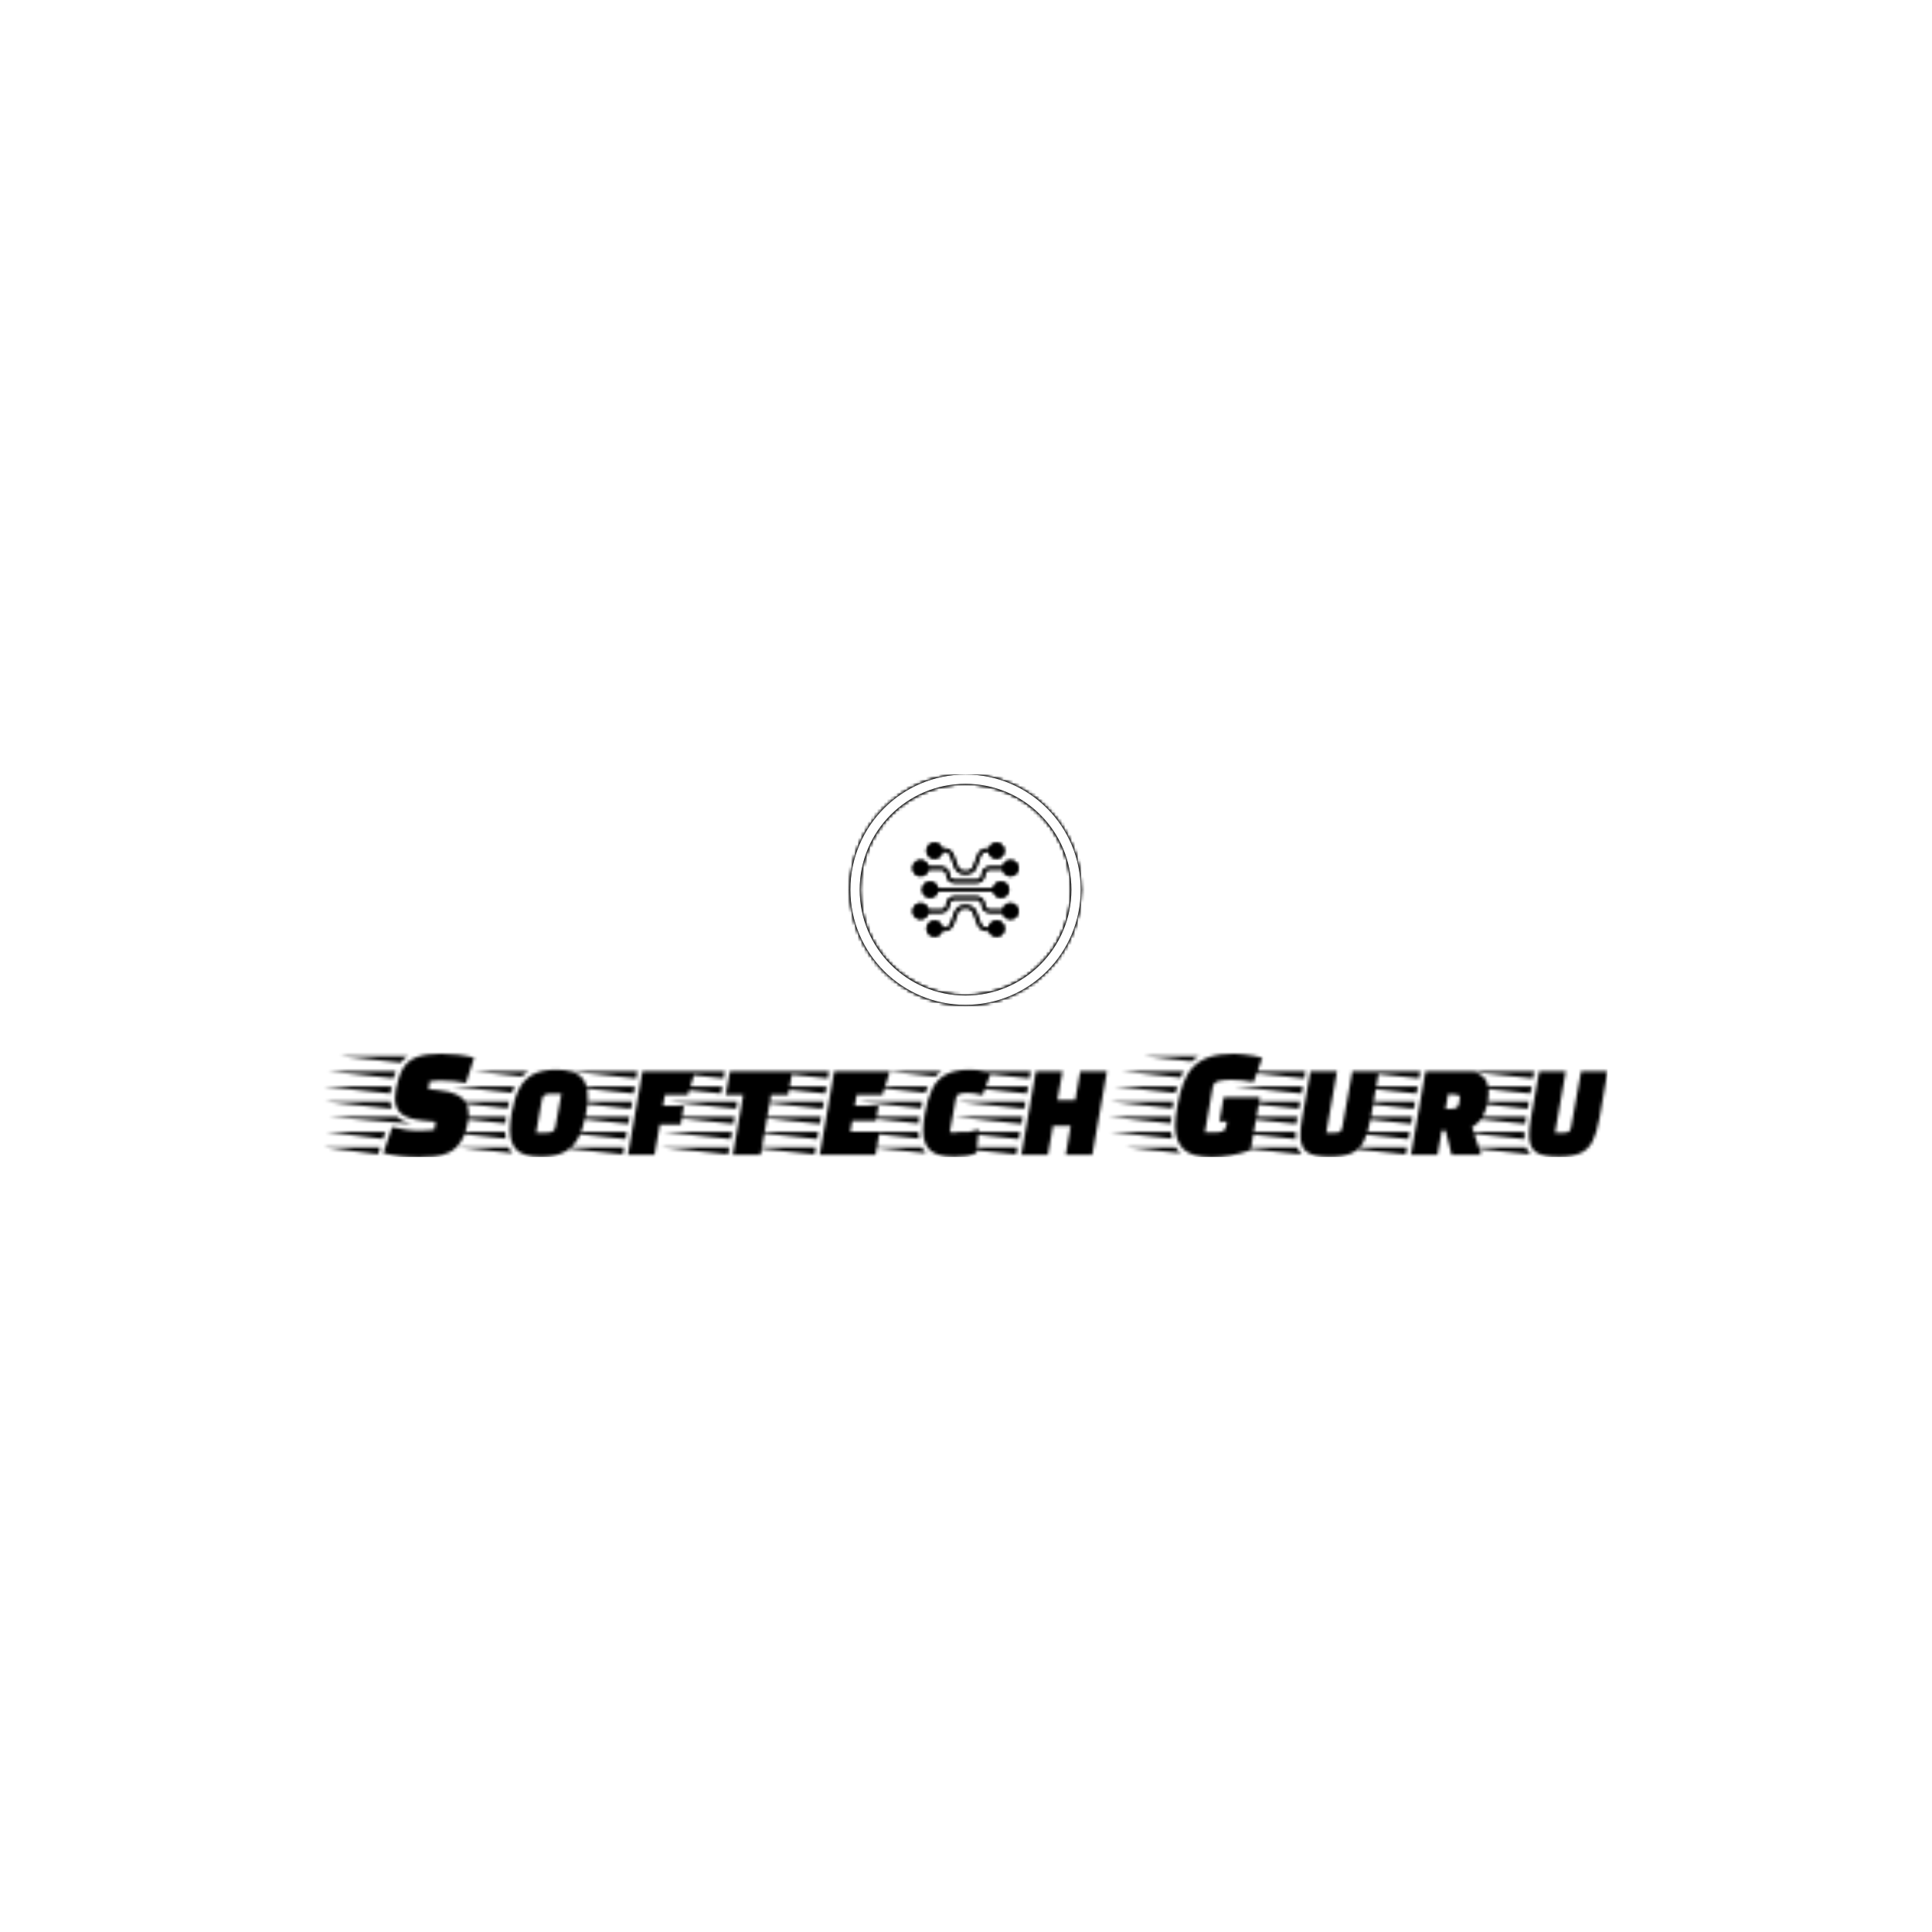 <svg xmlns="http://www.w3.org/2000/svg" version="1.1" xmlns:xlink="http://www.w3.org/1999/xlink" xmlns:svgjs="http://svgjs.dev/svgjs" width="1500" height="1500" viewBox="0 0 1500 1500"><rect width="1500" height="1500" fill="#ffffff"></rect><g transform="matrix(0.667,0,0,0.667,249.394,601.158)"><svg viewBox="0 0 396 118" data-background-color="#000000" preserveAspectRatio="xMidYMid meet" height="446" width="1500" xmlns="http://www.w3.org/2000/svg" xmlns:xlink="http://www.w3.org/1999/xlink"><g id="tight-bounds" transform="matrix(1,0,0,1,0.24,0.07)"><svg viewBox="0 0 395.52 117.86" height="117.86" width="395.52"><rect width="395.52" height="117.86" fill="#000000" mask="url(#b55d5324-07a3-4def-9753-375fc4e2c2d3)" data-fill-palette-color="tertiary"></rect><g><svg viewBox="0 0 395.52 117.86" height="117.86" width="395.52"><g transform="matrix(1,0,0,1,0,85.987)"><svg viewBox="0 0 395.52 31.873" height="31.873" width="395.52"><g id="textblocktransform"><svg viewBox="0 0 395.52 31.873" height="31.873" width="395.52" id="textblock"><g><svg viewBox="0 0 395.52 31.873" height="31.873" width="395.52"><g transform="matrix(1,0,0,1,0,0)"><svg width="395.52" viewBox="-8.3 -32 406.37 32.75" height="31.873" data-palette-color="url(#f8d25b7a-f099-46dd-8aa4-e64c7ee9dade)"></svg></g></svg></g></svg></g></svg></g><g transform="matrix(1,0,0,1,162.291,0)"><svg viewBox="0 0 70.938 70.938" height="70.938" width="70.938"><g><svg></svg></g><g id="icon-0"><svg viewBox="0 0 70.938 70.938" height="70.938" width="70.938"><g><path d="M0 35.469c0-19.589 15.88-35.469 35.469-35.469 19.589 0 35.469 15.88 35.469 35.469 0 19.589-15.88 35.469-35.469 35.469-19.589 0-35.469-15.88-35.469-35.469zM35.469 68.064c18.002 0 32.595-14.593 32.595-32.595 0-18.002-14.593-32.595-32.595-32.595-18.002 0-32.595 14.593-32.595 32.595 0 18.002 14.593 32.595 32.595 32.595z" data-fill-palette-color="tertiary" fill="#000000" stroke="transparent"></path></g><g transform="matrix(1,0,0,1,19.202,21.063)"><svg viewBox="0 0 32.534 28.812" height="28.812" width="32.534"><g><svg xmlns="http://www.w3.org/2000/svg" xmlns:xlink="http://www.w3.org/1999/xlink" version="1.1" x="0" y="0" viewBox="25.9 52.2 460.25 407.6" style="enable-background:new 0 0 512 512;" xml:space="preserve" height="28.812" width="32.534" class="icon-cg-0" data-fill-palette-color="accent" id="cg-0"></svg></g></svg></g></svg></g></svg></g><g></g></svg></g><defs></defs><mask id="037d5777-3308-47e5-b81d-ce892e467895"><g id="SvgjsG3143"><svg viewBox="0 0 395.52 117.86" height="117.86" width="395.52"><g><svg viewBox="0 0 395.52 117.86" height="117.86" width="395.52"><g transform="matrix(1,0,0,1,0,85.987)"><svg viewBox="0 0 395.52 31.873" height="31.873" width="395.52"><g id="SvgjsG3142"><svg viewBox="0 0 395.52 31.873" height="31.873" width="395.52" id="SvgjsSvg3141"><g><svg viewBox="0 0 395.52 31.873" height="31.873" width="395.52"><g transform="matrix(1,0,0,1,0,0)"><svg width="395.52" viewBox="-8.3 -32 406.37 32.75" height="31.873" data-palette-color="url(#f8d25b7a-f099-46dd-8aa4-e64c7ee9dade)"><path d="M21.9 0.75L21.9 0.75Q18.95 0.75 16.13 0.43 13.3 0.1 10.65-0.55L10.65-0.55 13.45-8.8Q15.35-8.3 17.55-7.98 19.75-7.65 21.7-7.65L21.7-7.65Q23.3-7.65 24.5-7.73 25.7-7.8 26.8-7.95L26.8-7.95 27.2-10.45 23.05-10.85Q18.15-11.35 16.25-13.08 14.35-14.8 14.35-17.8L14.35-17.8Q14.35-19.15 14.65-20.8L14.65-20.8Q15.45-25.05 16.98-27.5 18.5-29.95 21.35-30.98 24.2-32 28.9-32L28.9-32Q31.65-32 34.3-31.7 36.95-31.4 39.4-30.75L39.4-30.75 36.8-22.75Q34.85-23.1 33.1-23.3 31.35-23.5 29.2-23.5L29.2-23.5Q28.05-23.5 27.25-23.45 26.45-23.4 25.3-23.25L25.3-23.25 24.9-20.8 28.25-20.45Q31.85-20.1 33.9-19.07 35.95-18.05 36.8-16.53 37.65-15 37.65-13L37.65-13Q37.65-12.4 37.58-11.78 37.5-11.15 37.4-10.45L37.4-10.45Q36.7-6.4 35.15-4.1 33.6-1.8 31.5-0.78 29.4 0.25 26.93 0.5 24.45 0.75 21.9 0.75ZM16.15-29.2L16.15-29.2-3.15-31.25 18.35-31.25Q17.7-30.85 17.18-30.33 16.65-29.8 16.15-29.2ZM14.6-26.45L13.85-24.25-6.9-26.45 14.6-26.45ZM12.9-19.4L12.9-19.4-8.3-21.65 13.25-21.65Q13.2-21.5 13.18-21.35 13.15-21.2 13.15-21.05L13.15-21.05Q13.1-20.7 13.03-20.3 12.95-19.9 12.9-19.4ZM13.3-14.6L13.3-14.6-7.85-16.85 12.9-16.85Q12.95-16.2 13.03-15.68 13.1-15.15 13.3-14.6ZM19.9-9.8L19.9-9.8-6.55-12.05 15-12.05Q16.65-10.45 19.9-9.8ZM11.3-7.25L10.55-5.05-7.4-7.25 11.3-7.25ZM9.7-2.4L8.95-0.2-8.25-2.4 9.7-2.4ZM60.5 0.6L60.5 0.6Q55.05 0.6 52.87-1.53 50.7-3.65 50.7-7.9L50.7-7.9Q50.7-9.05 50.85-10.4 51-11.75 51.25-13.2L51.25-13.2Q52.05-17.8 53.6-20.85 55.15-23.9 57.95-25.43 60.75-26.95 65.35-26.95L65.35-26.95Q70.85-26.95 73.1-24.83 75.35-22.7 75.35-18.4L75.35-18.4Q75.35-17.3 75.2-15.98 75.05-14.65 74.8-13.2L74.8-13.2Q74-8.65 72.45-5.58 70.9-2.5 68.05-0.95 65.2 0.6 60.5 0.6ZM54.5-24.8L54.5-24.8 39.15-26.45 56.55-26.45Q55.35-25.75 54.5-24.8ZM51.35-19.65L51.35-19.65 32.45-21.65 52.2-21.65Q52-21.15 51.77-20.68 51.55-20.2 51.35-19.65ZM60.85-17.5L59-7 61.95-7Q63.25-7 64.07-7.3 64.9-7.6 65.1-8.9L65.1-8.9 67-19.35 63.95-19.35Q62.75-19.35 61.9-19.05 61.05-18.75 60.85-17.5L60.85-17.5ZM50.45-16.85L50-14.75 30.45-16.85 50.45-16.85ZM49.25-9.95L49.25-9.95 29.55-12.05 49.5-12.05Q49.45-11.5 49.37-10.98 49.3-10.45 49.25-9.95ZM49.4-5.15L49.4-5.15 29.75-7.25 49.2-7.25Q49.2-6.7 49.27-6.18 49.35-5.65 49.4-5.15ZM51.55-0.55L51.55-0.55 34.1-2.4 50.25-2.4Q50.5-1.9 50.82-1.43 51.15-0.95 51.55-0.55ZM96.45 0L88.05 0 92.65-26.45 109.3-26.45 107-18.95 99.75-18.95 99.15-15.55 105.75-15.55 104.75-9.6 98.15-9.6 96.45 0ZM91.05-26.45L90.7-24.2 69.5-26.45 91.05-26.45ZM90.25-21.65L89.85-19.4 68.65-21.65 90.25-21.65ZM89.4-16.85L89-14.6 67.8-16.85 89.4-16.85ZM88.55-12.05L88.15-9.8 66.95-12.05 88.55-12.05ZM87.7-7.25L87.3-5 66.1-7.25 87.7-7.25ZM86.85-2.4L86.45-0.15 65.25-2.4 86.85-2.4ZM130.04 0L121.24 0 124.54-18.95 118.99-18.95 120.34-26.45 140.09-26.45 138.74-18.95 133.34-18.95 130.04 0ZM118.69-26.45L118.34-24.2 97.14-26.45 118.69-26.45ZM117.89-21.65L117.49-19.4 96.29-21.65 117.89-21.65ZM122.69-16.85L122.29-14.6 101.09-16.85 122.69-16.85ZM121.84-12.05L121.44-9.8 100.24-12.05 121.84-12.05ZM120.99-7.25L120.59-5 99.39-7.25 120.99-7.25ZM120.14-2.4L119.74-0.15 98.54-2.4 120.14-2.4ZM166.39 0L148.74 0 153.34-26.45 170.94-26.45 168.59-18.95 160.44-18.95 159.84-15.55 167.34-15.55 166.49-10.75 159.04-10.75 158.44-7.35 167.69-7.35 166.39 0ZM151.69-26.45L151.34-24.2 130.14-26.45 151.69-26.45ZM150.89-21.65L150.49-19.4 129.29-21.65 150.89-21.65ZM150.04-16.85L149.64-14.6 128.44-16.85 150.04-16.85ZM149.19-12.05L148.79-9.8 127.59-12.05 149.19-12.05ZM148.34-7.25L147.94-5 126.74-7.25 148.34-7.25ZM147.49-2.4L147.09-0.15 125.89-2.4 147.49-2.4ZM191.34 0.6L191.34 0.6Q185.84 0.6 183.64-1.5 181.44-3.6 181.44-7.8L181.44-7.8Q181.44-8.95 181.61-10.33 181.79-11.7 182.04-13.2L182.04-13.2Q182.84-17.8 184.34-20.85 185.84-23.9 188.66-25.43 191.49-26.95 196.19-26.95L196.19-26.95Q197.14-26.95 198.46-26.85 199.79-26.75 200.99-26.5 202.19-26.25 202.84-25.85L202.84-25.85 200.29-18.9Q198.94-19.3 197.61-19.45 196.29-19.6 195.54-19.6L195.54-19.6Q193.79-19.6 192.91-19.28 192.04-18.95 191.84-17.9L191.84-17.9 189.89-7.2Q190.69-7 191.34-6.98 191.99-6.95 192.64-6.95L192.64-6.95Q194.24-6.95 195.96-7.25 197.69-7.55 199.09-8.05L199.09-8.05 198.29-0.55Q196.74 0.1 195.06 0.35 193.39 0.6 191.34 0.6ZM185.29-24.8L185.29-24.8 169.94-26.45 187.34-26.45Q186.14-25.75 185.29-24.8ZM182.14-19.65L182.14-19.65 163.24-21.65 182.99-21.65Q182.79-21.15 182.56-20.68 182.34-20.2 182.14-19.65ZM181.24-16.85L180.79-14.75 161.24-16.85 181.24-16.85ZM180.04-9.95L180.04-9.95 160.34-12.05 180.29-12.05Q180.24-11.5 180.16-10.98 180.09-10.45 180.04-9.95ZM180.19-5.15L180.19-5.15 160.54-7.25 179.99-7.25Q179.99-6.7 180.06-6.18 180.14-5.65 180.19-5.15ZM182.34-0.55L182.34-0.55 164.89-2.4 181.04-2.4Q181.29-1.9 181.61-1.43 181.94-0.95 182.34-0.55ZM220.94 0L212.54 0 217.14-26.45 225.59-26.45 223.94-17.3 229.59-17.3 231.19-26.45 239.64-26.45 234.99 0 226.59 0 228.14-9.15 222.54-9.15 220.94 0ZM215.49-26.45L215.14-24.2 193.94-26.45 215.49-26.45ZM214.69-21.65L214.29-19.4 193.09-21.65 214.69-21.65ZM213.84-16.85L213.44-14.6 192.24-16.85 213.84-16.85ZM212.99-12.05L212.59-9.8 191.39-12.05 212.99-12.05ZM212.14-7.25L211.74-5 190.54-7.25 212.14-7.25ZM211.29-2.4L210.89-0.15 189.69-2.4 211.29-2.4ZM272.98 0.75L272.98 0.75Q266.48 0.75 263.86-1.78 261.23-4.3 261.23-9.25L261.23-9.25Q261.23-10.65 261.43-12.23 261.63-13.8 261.93-15.6L261.93-15.6Q262.63-19.65 263.81-22.73 264.98-25.8 266.98-27.88 268.98-29.95 272.11-30.98 275.23-32 279.83-32L279.83-32Q281.08-32 282.83-31.8 284.58-31.6 286.23-31.33 287.88-31.05 288.78-30.7L288.78-30.7 286.03-23.05Q284.23-23.4 282.28-23.58 280.33-23.75 279.03-23.75L279.03-23.75Q276.23-23.75 274.78-23.3 273.33-22.85 273.08-21.25L273.08-21.25 270.63-7.1 273.78-7.1Q275.23-7.1 276.18-7.43 277.13-7.75 277.38-9.2L277.38-9.2 277.63-10.55 275.23-10.55 276.58-18.2 288.03-18.2 285.08-1.5Q281.93-0.35 278.71 0.2 275.48 0.75 272.98 0.75ZM266.43-29.6L266.43-29.6 251.13-31.25 268.68-31.25Q268.08-30.9 267.53-30.5 266.98-30.1 266.43-29.6ZM262.93-24.45L262.93-24.45 244.23-26.45 263.93-26.45Q263.68-25.95 263.43-25.48 263.18-25 262.93-24.45ZM261.88-21.65L261.28-19.6 241.88-21.65 261.88-21.65ZM260.33-14.75L260.33-14.75 240.68-16.85 260.68-16.85 260.53-15.85Q260.48-15.55 260.43-15.28 260.38-15 260.33-14.75ZM259.83-9.95L259.83-9.95 240.13-12.05 259.98-12.05Q259.83-10.95 259.83-9.95ZM260.23-5.15L260.23-5.15 240.78-7.25 259.88-7.25Q259.98-6.7 260.06-6.18 260.13-5.65 260.23-5.15ZM262.88-0.55L262.88-0.55 245.58-2.4 261.38-2.4Q262.03-1.25 262.88-0.55ZM310.08 0.6L310.08 0.6Q304.93 0.6 302.88-0.93 300.83-2.45 300.83-6.25L300.83-6.25Q300.83-7.4 300.98-8.7 301.13-10 301.38-11.55L301.38-11.55 304.03-26.45 312.43-26.45 309.03-7 311.53-7Q312.78-7 313.35-7.3 313.93-7.6 314.13-8.9L314.13-8.9 317.28-26.45 325.68-26.45 323.08-11.55Q322.28-7 320.93-4.33 319.58-1.65 317.03-0.53 314.48 0.6 310.08 0.6ZM302.43-26.45L302.08-24.2 280.88-26.45 302.43-26.45ZM301.63-21.65L301.23-19.4 280.03-21.65 301.63-21.65ZM300.78-16.85L300.38-14.6 279.18-16.85 300.78-16.85ZM299.93-12.05L299.53-9.8 278.33-12.05 299.93-12.05ZM299.38-5L299.38-5 278.18-7.25 299.33-7.25 299.33-6.25Q299.33-5.9 299.33-5.6 299.33-5.3 299.38-5ZM301.28-0.15L301.28-0.15 280.08-2.4 299.83-2.4Q300.38-1 301.28-0.15ZM344.23 0L335.83 0 340.43-26.45 353.13-26.45Q355.93-26.45 357.5-25.6 359.08-24.75 359.75-23.25 360.43-21.75 360.43-19.85L360.43-19.85Q360.43-18.35 360-16.2 359.58-14.05 358.45-12.03 357.33-10 355.18-8.8L355.18-8.8 358.03 0 348.68 0 346.78-7.7 345.58-7.7 344.23 0ZM338.78-26.45L338.43-24.2 317.23-26.45 338.78-26.45ZM337.98-21.65L337.58-19.4 316.38-21.65 337.98-21.65ZM347.58-19.15L346.78-14.55 348.38-14.55Q349.38-14.55 350.1-14.83 350.83-15.1 350.98-16.05L350.98-16.05 351.28-17.8Q351.28-17.9 351.3-17.98 351.33-18.05 351.33-18.1L351.33-18.1Q351.33-18.8 350.6-18.98 349.88-19.15 348.68-19.15L348.68-19.15 347.58-19.15ZM337.13-16.85L336.73-14.6 315.53-16.85 337.13-16.85ZM336.28-12.05L335.88-9.8 314.68-12.05 336.28-12.05ZM335.43-7.25L335.03-5 313.83-7.25 335.43-7.25ZM334.58-2.4L334.18-0.15 312.98-2.4 334.58-2.4ZM382.47 0.6L382.47 0.6Q377.32 0.6 375.27-0.93 373.22-2.45 373.22-6.25L373.22-6.25Q373.22-7.4 373.37-8.7 373.52-10 373.77-11.55L373.77-11.55 376.42-26.45 384.82-26.45 381.42-7 383.92-7Q385.17-7 385.75-7.3 386.32-7.6 386.52-8.9L386.52-8.9 389.67-26.45 398.07-26.45 395.47-11.55Q394.67-7 393.32-4.33 391.97-1.65 389.42-0.53 386.87 0.6 382.47 0.6ZM374.82-26.45L374.47-24.2 353.27-26.45 374.82-26.45ZM374.02-21.65L373.62-19.4 352.42-21.65 374.02-21.65ZM373.17-16.85L372.77-14.6 351.57-16.85 373.17-16.85ZM372.32-12.05L371.92-9.8 350.72-12.05 372.32-12.05ZM371.77-5L371.77-5 350.57-7.25 371.72-7.25 371.72-6.25Q371.72-5.9 371.72-5.6 371.72-5.3 371.77-5ZM373.67-0.15L373.67-0.15 352.47-2.4 372.22-2.4Q372.77-1 373.67-0.15Z" opacity="1" transform="matrix(1,0,0,1,0,0)" fill="white" class="wordmark-text-0" id="SvgjsPath3140"></path></svg></g></svg></g></svg></g></svg></g><g transform="matrix(1,0,0,1,162.291,0)"><svg viewBox="0 0 70.938 70.938" height="70.938" width="70.938"><g><svg></svg></g><g id="SvgjsG3139"><svg viewBox="0 0 70.938 70.938" height="70.938" width="70.938"><g><path d="M0 35.469c0-19.589 15.88-35.469 35.469-35.469 19.589 0 35.469 15.88 35.469 35.469 0 19.589-15.88 35.469-35.469 35.469-19.589 0-35.469-15.88-35.469-35.469zM35.469 68.064c18.002 0 32.595-14.593 32.595-32.595 0-18.002-14.593-32.595-32.595-32.595-18.002 0-32.595 14.593-32.595 32.595 0 18.002 14.593 32.595 32.595 32.595z" fill="black" stroke="transparent"></path></g><g transform="matrix(1,0,0,1,19.202,21.063)"><svg viewBox="0 0 32.534 28.812" height="28.812" width="32.534"><g><svg xmlns="http://www.w3.org/2000/svg" xmlns:xlink="http://www.w3.org/1999/xlink" version="1.1" x="0" y="0" viewBox="25.9 52.2 460.25 407.6" style="enable-background:new 0 0 512 512;" xml:space="preserve" height="28.812" width="32.534" class="icon-cg-0" data-fill-palette-color="accent" id="SvgjsSvg3138"><g fill="black"><path d="M376.8 262c2.9 16.3 17.1 28.2 33.7 28.2 18.9 0 34.3-15.3 34.3-34.2 0-18.9-15.3-34.3-34.2-34.3-16.6 0-30.8 11.9-33.7 28.2H135.4c-2.9-16.3-17.1-28.2-33.7-28.2-18.9 0-34.2 15.3-34.2 34.2 0 18.9 15.3 34.2 34.2 34.2 9.1 0 17.8-3.6 24.2-10h0c5-4.9 8.3-11.3 9.5-18.2H376.8z" fill="black"></path><path d="M476.1 325.7c-13.4-13.4-35.1-13.4-48.5 0 0 0 0 0 0 0h0c-5 5-8.3 11.4-9.5 18.3h-56.2c-12.6-0.1-22.8-10.4-22.8-23 0-19.2-15.5-34.9-34.8-35h-96.6c-19.2 0.1-34.8 15.8-34.8 35 0 12.6-10.2 22.9-22.8 23H94c-1.2-6.9-4.5-13.3-9.5-18.3-13.4-13.3-35-13.2-48.3 0.1-13.3 13.4-13.2 35 0.1 48.3 13.3 13.2 34.8 13.2 48.1 0 5-4.9 8.3-11.2 9.5-18.1h56.2c19.2-0.1 34.8-15.8 34.8-35 0-12.6 10.2-22.9 22.8-23h96.6c12.6 0.1 22.8 10.4 22.8 23 0 19.2 15.5 34.9 34.8 35h56.2c1.2 6.9 4.5 13.2 9.5 18.1 13.4 13.4 35.1 13.4 48.5 0C489.4 360.8 489.5 339.1 476.1 325.7z" fill="black"></path><path d="M391.6 391.3c-9.1 0-17.9 3.6-24.3 10.1-5.8 5.8-9.3 13.5-9.9 21.6h-8.1c-12.7-0.1-23.9-8-28.3-19.9l-18.7-50.5c-6.2-16.5-21.9-27.5-39.6-27.6h-13c-17.6 0-33.4 11-39.6 27.5l-18.7 50.6c-4.4 11.9-15.7 19.8-28.3 19.9h-8.1c-1.5-18.7-17.9-32.6-36.6-31.1-18.7 1.5-32.6 17.9-31.1 36.6s17.9 32.6 36.6 31.1c8-0.6 15.5-4.1 21.2-9.8 4.1-4.2 7.1-9.3 8.7-14.8h9.2c17.7-0.1 33.4-11.1 39.6-27.7l18.7-50.5c4.4-11.8 15.7-19.7 28.3-19.7h13c12.6 0 23.9 7.8 28.3 19.7l18.7 50.6c6.2 16.6 21.9 27.6 39.6 27.7h9.2c1.8 5.5 4.7 10.6 8.6 14.8v-0.1c7 6.5 15.1 10 24.3 10 18.9 0.1 34.3-15.2 34.3-34.1C425.7 406.7 410.5 391.4 391.6 391.3z" fill="black"></path><path d="M84.4 186.4c0 0 0.1-0.1 0.1-0.1 5-5 8.3-11.4 9.5-18.3h56.2c12.6 0.1 22.8 10.4 22.8 23 0 19.2 15.5 34.9 34.8 35h96.6c19.2-0.1 34.8-15.8 34.8-35 0-12.6 10.2-22.9 22.8-23h56.2c1.2 6.9 4.5 13.3 9.5 18.3 13.4 13.4 35.1 13.4 48.4 0 13.4-13.4 13.4-35.1 0-48.4-13.4-13.4-35-13.4-48.4 0l0 0c-5 4.9-8.3 11.2-9.5 18.1h-56.2c-19.2 0.1-34.8 15.8-34.8 35 0 12.6-10.2 22.9-22.8 23h-96.6c-12.6-0.1-22.8-10.4-22.8-23 0-19.2-15.5-34.9-34.8-35H94c-1.2-6.9-4.5-13.2-9.5-18.1-13.4-13.4-35.1-13.5-48.5-0.1-13.4 13.4-13.5 35.1-0.1 48.5C49.3 199.7 71 199.8 84.4 186.4z" fill="black"></path><path d="M144.9 110.6c5.8-5.8 9.3-13.4 9.9-21.6h8.1c12.7 0.1 23.9 8 28.3 19.9l18.7 50.5c6.2 16.5 21.9 27.5 39.6 27.6h13c17.6 0 33.4-11 39.6-27.5l18.7-50.6c4.4-11.9 15.7-19.8 28.3-19.9h8.1c1.5 18.7 17.9 32.6 36.6 31.1s32.6-17.9 31.1-36.6-17.9-32.6-36.6-31.1c-8 0.6-15.5 4.1-21.2 9.8-4.1 4.2-7.1 9.3-8.7 14.8h-9.2c-17.7 0.1-33.4 11.1-39.6 27.7l-18.7 50.5c-4.4 11.8-15.7 19.7-28.3 19.7h-13c-12.6 0-23.9-7.8-28.3-19.7l-18.7-50.6c-6.2-16.6-21.9-27.6-39.6-27.7h-9.2c-1.8-5.5-4.7-10.6-8.6-14.8v0.1c-7-6.5-15.1-10-24.3-10-9.1 0-17.9 3.6-24.3 10.1-13.3 13.4-13.3 35 0.1 48.4C110 124 131.6 124 144.9 110.6z" fill="black"></path></g></svg></g></svg></g></svg></g></svg></g><g></g></svg></g><defs><mask></mask></defs></svg><rect width="395.52" height="117.86" fill="black" stroke="none" visibility="hidden"></rect></g></mask><linearGradient x1="0" x2="1" y1="0.5" y2="0.5" id="f8d25b7a-f099-46dd-8aa4-e64c7ee9dade"><stop stop-color="#fff72e" offset="0"></stop><stop stop-color="#deae29" offset="1"></stop></linearGradient><rect width="395.52" height="117.86" fill="#000000" mask="url(#037d5777-3308-47e5-b81d-ce892e467895)" data-fill-palette-color="primary"></rect><mask id="899fd3f8-552e-4163-a512-2a4e6e406d68"><g id="SvgjsG3166"><svg viewBox="0 0 395.52 117.86" height="117.86" width="395.52"><g><svg viewBox="0 0 395.52 117.86" height="117.86" width="395.52"><g transform="matrix(1,0,0,1,0,85.987)"><svg viewBox="0 0 395.52 31.873" height="31.873" width="395.52"><g id="SvgjsG3165"><svg viewBox="0 0 395.52 31.873" height="31.873" width="395.52" id="SvgjsSvg3164"><g><svg viewBox="0 0 395.52 31.873" height="31.873" width="395.52"><g transform="matrix(1,0,0,1,0,0)"><svg width="395.52" viewBox="-8.3 -32 406.37 32.75" height="31.873" data-palette-color="url(#f8d25b7a-f099-46dd-8aa4-e64c7ee9dade)"></svg></g></svg></g></svg></g></svg></g><g transform="matrix(1,0,0,1,162.291,0)"><svg viewBox="0 0 70.938 70.938" height="70.938" width="70.938"><g><svg></svg></g><g id="SvgjsG3163"><svg viewBox="0 0 70.938 70.938" height="70.938" width="70.938"><g><path d="M0 35.469c0-19.589 15.88-35.469 35.469-35.469 19.589 0 35.469 15.88 35.469 35.469 0 19.589-15.88 35.469-35.469 35.469-19.589 0-35.469-15.88-35.469-35.469zM35.469 68.064c18.002 0 32.595-14.593 32.595-32.595 0-18.002-14.593-32.595-32.595-32.595-18.002 0-32.595 14.593-32.595 32.595 0 18.002 14.593 32.595 32.595 32.595z" fill="black" stroke="transparent"></path></g><g transform="matrix(1,0,0,1,19.202,21.063)"><svg viewBox="0 0 32.534 28.812" height="28.812" width="32.534"><g><svg xmlns="http://www.w3.org/2000/svg" xmlns:xlink="http://www.w3.org/1999/xlink" version="1.1" x="0" y="0" viewBox="25.9 52.2 460.25 407.6" style="enable-background:new 0 0 512 512;" xml:space="preserve" height="28.812" width="32.534" class="icon-cg-0" data-fill-palette-color="accent" id="SvgjsSvg3162"><g fill="white"><path d="M376.8 262c2.9 16.3 17.1 28.2 33.7 28.2 18.9 0 34.3-15.3 34.3-34.2 0-18.9-15.3-34.3-34.2-34.3-16.6 0-30.8 11.9-33.7 28.2H135.4c-2.9-16.3-17.1-28.2-33.7-28.2-18.9 0-34.2 15.3-34.2 34.2 0 18.9 15.3 34.2 34.2 34.2 9.1 0 17.8-3.6 24.2-10h0c5-4.9 8.3-11.3 9.5-18.2H376.8z" fill="white"></path><path d="M476.1 325.7c-13.4-13.4-35.1-13.4-48.5 0 0 0 0 0 0 0h0c-5 5-8.3 11.4-9.5 18.3h-56.2c-12.6-0.1-22.8-10.4-22.8-23 0-19.2-15.5-34.9-34.8-35h-96.6c-19.2 0.1-34.8 15.8-34.8 35 0 12.6-10.2 22.9-22.8 23H94c-1.2-6.9-4.5-13.3-9.5-18.3-13.4-13.3-35-13.2-48.3 0.1-13.3 13.4-13.2 35 0.1 48.3 13.3 13.2 34.8 13.2 48.1 0 5-4.9 8.3-11.2 9.5-18.1h56.2c19.2-0.1 34.8-15.8 34.8-35 0-12.6 10.2-22.9 22.8-23h96.6c12.6 0.1 22.8 10.4 22.8 23 0 19.2 15.5 34.9 34.8 35h56.2c1.2 6.9 4.5 13.2 9.5 18.1 13.4 13.4 35.1 13.4 48.5 0C489.4 360.8 489.5 339.1 476.1 325.7z" fill="white"></path><path d="M391.6 391.3c-9.1 0-17.9 3.6-24.3 10.1-5.8 5.8-9.3 13.5-9.9 21.6h-8.1c-12.7-0.1-23.9-8-28.3-19.9l-18.7-50.5c-6.2-16.5-21.9-27.5-39.6-27.6h-13c-17.6 0-33.4 11-39.6 27.5l-18.7 50.6c-4.4 11.9-15.7 19.8-28.3 19.9h-8.1c-1.5-18.7-17.9-32.6-36.6-31.1-18.7 1.5-32.6 17.9-31.1 36.6s17.9 32.6 36.6 31.1c8-0.6 15.5-4.1 21.2-9.8 4.1-4.2 7.1-9.3 8.7-14.8h9.2c17.7-0.1 33.4-11.1 39.6-27.7l18.7-50.5c4.4-11.8 15.7-19.7 28.3-19.7h13c12.6 0 23.9 7.8 28.3 19.7l18.7 50.6c6.2 16.6 21.9 27.6 39.6 27.7h9.2c1.8 5.5 4.7 10.6 8.6 14.8v-0.1c7 6.5 15.1 10 24.3 10 18.9 0.1 34.3-15.2 34.3-34.1C425.7 406.7 410.5 391.4 391.6 391.3z" fill="white"></path><path d="M84.4 186.4c0 0 0.1-0.1 0.1-0.1 5-5 8.3-11.4 9.5-18.3h56.2c12.6 0.1 22.8 10.4 22.8 23 0 19.2 15.5 34.9 34.8 35h96.6c19.2-0.1 34.8-15.8 34.8-35 0-12.6 10.2-22.9 22.8-23h56.2c1.2 6.9 4.5 13.3 9.5 18.3 13.4 13.4 35.1 13.4 48.4 0 13.4-13.4 13.4-35.1 0-48.4-13.4-13.4-35-13.4-48.4 0l0 0c-5 4.9-8.3 11.2-9.5 18.1h-56.2c-19.2 0.1-34.8 15.8-34.8 35 0 12.6-10.2 22.9-22.8 23h-96.6c-12.6-0.1-22.8-10.4-22.8-23 0-19.2-15.5-34.9-34.8-35H94c-1.2-6.9-4.5-13.2-9.5-18.1-13.4-13.4-35.1-13.5-48.5-0.1-13.4 13.4-13.5 35.1-0.1 48.5C49.3 199.7 71 199.8 84.4 186.4z" fill="white"></path><path d="M144.9 110.6c5.8-5.8 9.3-13.4 9.9-21.6h8.1c12.7 0.1 23.9 8 28.3 19.9l18.7 50.5c6.2 16.5 21.9 27.5 39.6 27.6h13c17.6 0 33.4-11 39.6-27.5l18.7-50.6c4.4-11.9 15.7-19.8 28.3-19.9h8.1c1.5 18.7 17.9 32.6 36.6 31.1s32.6-17.9 31.1-36.6-17.9-32.6-36.6-31.1c-8 0.6-15.5 4.1-21.2 9.8-4.1 4.2-7.1 9.3-8.7 14.8h-9.2c-17.7 0.1-33.4 11.1-39.6 27.7l-18.7 50.5c-4.4 11.8-15.7 19.7-28.3 19.7h-13c-12.6 0-23.9-7.8-28.3-19.7l-18.7-50.6c-6.2-16.6-21.9-27.6-39.6-27.7h-9.2c-1.8-5.5-4.7-10.6-8.6-14.8v0.1c-7-6.5-15.1-10-24.3-10-9.1 0-17.9 3.6-24.3 10.1-13.3 13.4-13.3 35 0.1 48.4C110 124 131.6 124 144.9 110.6z" fill="white"></path></g></svg></g></svg></g></svg></g></svg></g><g></g></svg></g><defs><mask></mask></defs><mask><g id="SvgjsG3161"><svg viewBox="0 0 395.52 117.86" height="117.86" width="395.52"><g><svg viewBox="0 0 395.52 117.86" height="117.86" width="395.52"><g transform="matrix(1,0,0,1,0,85.987)"><svg viewBox="0 0 395.52 31.873" height="31.873" width="395.52"><g id="SvgjsG3160"><svg viewBox="0 0 395.52 31.873" height="31.873" width="395.52" id="SvgjsSvg3159"><g><svg viewBox="0 0 395.52 31.873" height="31.873" width="395.52"><g transform="matrix(1,0,0,1,0,0)"><svg width="395.52" viewBox="-8.3 -32 406.37 32.75" height="31.873" data-palette-color="url(#f8d25b7a-f099-46dd-8aa4-e64c7ee9dade)"><path d="M21.9 0.75L21.9 0.75Q18.95 0.75 16.13 0.43 13.3 0.1 10.65-0.55L10.65-0.55 13.45-8.8Q15.35-8.3 17.55-7.98 19.75-7.65 21.7-7.65L21.7-7.65Q23.3-7.65 24.5-7.73 25.7-7.8 26.8-7.95L26.8-7.95 27.2-10.45 23.05-10.85Q18.15-11.35 16.25-13.08 14.35-14.8 14.35-17.8L14.35-17.8Q14.35-19.15 14.65-20.8L14.65-20.8Q15.45-25.05 16.98-27.5 18.5-29.95 21.35-30.98 24.2-32 28.9-32L28.9-32Q31.65-32 34.3-31.7 36.95-31.4 39.4-30.75L39.4-30.75 36.8-22.75Q34.85-23.1 33.1-23.3 31.35-23.5 29.2-23.5L29.2-23.5Q28.05-23.5 27.25-23.45 26.45-23.4 25.3-23.25L25.3-23.25 24.9-20.8 28.25-20.45Q31.85-20.1 33.9-19.07 35.95-18.05 36.8-16.53 37.65-15 37.65-13L37.65-13Q37.65-12.4 37.58-11.78 37.5-11.15 37.4-10.45L37.4-10.45Q36.7-6.4 35.15-4.1 33.6-1.8 31.5-0.78 29.4 0.25 26.93 0.5 24.45 0.75 21.9 0.75ZM16.15-29.2L16.15-29.2-3.15-31.25 18.35-31.25Q17.7-30.85 17.18-30.33 16.65-29.8 16.15-29.2ZM14.6-26.45L13.85-24.25-6.9-26.45 14.6-26.45ZM12.9-19.4L12.9-19.4-8.3-21.65 13.25-21.65Q13.2-21.5 13.18-21.35 13.15-21.2 13.15-21.05L13.15-21.05Q13.1-20.7 13.03-20.3 12.95-19.9 12.9-19.4ZM13.3-14.6L13.3-14.6-7.85-16.85 12.9-16.85Q12.95-16.2 13.03-15.68 13.1-15.15 13.3-14.6ZM19.9-9.8L19.9-9.8-6.55-12.05 15-12.05Q16.65-10.45 19.9-9.8ZM11.3-7.25L10.55-5.05-7.4-7.25 11.3-7.25ZM9.7-2.4L8.95-0.2-8.25-2.4 9.7-2.4ZM60.5 0.6L60.5 0.6Q55.05 0.6 52.87-1.53 50.7-3.65 50.7-7.9L50.7-7.9Q50.7-9.05 50.85-10.4 51-11.75 51.25-13.2L51.25-13.2Q52.05-17.8 53.6-20.85 55.15-23.9 57.95-25.43 60.75-26.95 65.35-26.95L65.35-26.95Q70.85-26.95 73.1-24.83 75.35-22.7 75.35-18.4L75.35-18.4Q75.35-17.3 75.2-15.98 75.05-14.65 74.8-13.2L74.8-13.2Q74-8.65 72.45-5.58 70.9-2.5 68.05-0.95 65.2 0.6 60.5 0.6ZM54.5-24.8L54.5-24.8 39.15-26.45 56.55-26.45Q55.35-25.75 54.5-24.8ZM51.35-19.65L51.35-19.65 32.45-21.65 52.2-21.65Q52-21.15 51.77-20.68 51.55-20.2 51.35-19.65ZM60.85-17.5L59-7 61.95-7Q63.25-7 64.07-7.3 64.9-7.6 65.1-8.9L65.1-8.9 67-19.35 63.95-19.35Q62.75-19.35 61.9-19.05 61.05-18.75 60.85-17.5L60.85-17.5ZM50.45-16.85L50-14.75 30.45-16.85 50.45-16.85ZM49.25-9.95L49.25-9.95 29.55-12.05 49.5-12.05Q49.45-11.5 49.37-10.98 49.3-10.45 49.25-9.95ZM49.4-5.15L49.4-5.15 29.75-7.25 49.2-7.25Q49.2-6.7 49.27-6.18 49.35-5.65 49.4-5.15ZM51.55-0.55L51.55-0.55 34.1-2.4 50.25-2.4Q50.5-1.9 50.82-1.43 51.15-0.95 51.55-0.55ZM96.45 0L88.05 0 92.65-26.45 109.3-26.45 107-18.95 99.75-18.95 99.15-15.55 105.75-15.55 104.75-9.6 98.15-9.6 96.45 0ZM91.05-26.45L90.7-24.2 69.5-26.45 91.05-26.45ZM90.25-21.65L89.85-19.4 68.65-21.65 90.25-21.65ZM89.4-16.85L89-14.6 67.8-16.85 89.4-16.85ZM88.55-12.05L88.15-9.8 66.95-12.05 88.55-12.05ZM87.7-7.25L87.3-5 66.1-7.25 87.7-7.25ZM86.85-2.4L86.45-0.15 65.25-2.4 86.85-2.4ZM130.04 0L121.24 0 124.54-18.95 118.99-18.95 120.34-26.45 140.09-26.45 138.74-18.95 133.34-18.95 130.04 0ZM118.69-26.45L118.34-24.2 97.14-26.45 118.69-26.45ZM117.89-21.65L117.49-19.4 96.29-21.65 117.89-21.65ZM122.69-16.85L122.29-14.6 101.09-16.85 122.69-16.85ZM121.84-12.05L121.44-9.8 100.24-12.05 121.84-12.05ZM120.99-7.25L120.59-5 99.39-7.25 120.99-7.25ZM120.14-2.4L119.74-0.15 98.54-2.4 120.14-2.4ZM166.39 0L148.74 0 153.34-26.45 170.94-26.45 168.59-18.95 160.44-18.95 159.84-15.55 167.34-15.55 166.49-10.75 159.04-10.75 158.44-7.35 167.69-7.35 166.39 0ZM151.69-26.45L151.34-24.2 130.14-26.45 151.69-26.45ZM150.89-21.65L150.49-19.4 129.29-21.65 150.89-21.65ZM150.04-16.85L149.64-14.6 128.44-16.85 150.04-16.85ZM149.19-12.05L148.79-9.8 127.59-12.05 149.19-12.05ZM148.34-7.25L147.94-5 126.74-7.25 148.34-7.25ZM147.49-2.4L147.09-0.15 125.89-2.4 147.49-2.4ZM191.34 0.6L191.34 0.6Q185.84 0.6 183.64-1.5 181.44-3.6 181.44-7.8L181.44-7.8Q181.44-8.95 181.61-10.33 181.79-11.7 182.04-13.2L182.04-13.2Q182.84-17.8 184.34-20.85 185.84-23.9 188.66-25.43 191.49-26.95 196.19-26.95L196.19-26.95Q197.14-26.95 198.46-26.85 199.79-26.75 200.99-26.5 202.19-26.25 202.84-25.85L202.84-25.85 200.29-18.9Q198.94-19.3 197.61-19.45 196.29-19.6 195.54-19.6L195.54-19.6Q193.79-19.6 192.91-19.28 192.04-18.95 191.84-17.9L191.84-17.9 189.89-7.2Q190.69-7 191.34-6.98 191.99-6.95 192.64-6.95L192.64-6.95Q194.24-6.95 195.96-7.25 197.69-7.55 199.09-8.05L199.09-8.05 198.29-0.55Q196.74 0.1 195.06 0.35 193.39 0.6 191.34 0.6ZM185.29-24.8L185.29-24.8 169.94-26.45 187.34-26.45Q186.14-25.75 185.29-24.8ZM182.14-19.65L182.14-19.65 163.24-21.65 182.99-21.65Q182.79-21.15 182.56-20.68 182.34-20.2 182.14-19.65ZM181.24-16.85L180.79-14.75 161.24-16.85 181.24-16.85ZM180.04-9.95L180.04-9.95 160.34-12.05 180.29-12.05Q180.24-11.5 180.16-10.98 180.09-10.45 180.04-9.95ZM180.19-5.15L180.19-5.15 160.54-7.25 179.99-7.25Q179.99-6.7 180.06-6.18 180.14-5.65 180.19-5.15ZM182.34-0.55L182.34-0.55 164.89-2.4 181.04-2.4Q181.29-1.9 181.61-1.43 181.94-0.95 182.34-0.55ZM220.94 0L212.54 0 217.14-26.45 225.59-26.45 223.94-17.3 229.59-17.3 231.19-26.45 239.64-26.45 234.99 0 226.59 0 228.14-9.15 222.54-9.15 220.94 0ZM215.49-26.45L215.14-24.2 193.94-26.45 215.49-26.45ZM214.69-21.65L214.29-19.4 193.09-21.65 214.69-21.65ZM213.84-16.85L213.44-14.6 192.24-16.85 213.84-16.85ZM212.99-12.05L212.59-9.8 191.39-12.05 212.99-12.05ZM212.14-7.25L211.74-5 190.54-7.25 212.14-7.25ZM211.29-2.4L210.89-0.15 189.69-2.4 211.29-2.4ZM272.98 0.75L272.98 0.75Q266.48 0.75 263.86-1.78 261.23-4.3 261.23-9.25L261.23-9.25Q261.23-10.65 261.43-12.23 261.63-13.8 261.93-15.6L261.93-15.6Q262.63-19.65 263.81-22.73 264.98-25.8 266.98-27.88 268.98-29.95 272.11-30.98 275.23-32 279.83-32L279.83-32Q281.08-32 282.83-31.8 284.58-31.6 286.23-31.33 287.88-31.05 288.78-30.7L288.78-30.7 286.03-23.05Q284.23-23.4 282.28-23.58 280.33-23.75 279.03-23.75L279.03-23.75Q276.23-23.75 274.78-23.3 273.33-22.85 273.08-21.25L273.08-21.25 270.63-7.1 273.78-7.1Q275.23-7.1 276.18-7.43 277.13-7.75 277.38-9.2L277.38-9.2 277.63-10.55 275.23-10.55 276.58-18.2 288.03-18.2 285.08-1.5Q281.93-0.35 278.71 0.2 275.48 0.75 272.98 0.75ZM266.43-29.6L266.43-29.6 251.13-31.25 268.68-31.25Q268.08-30.9 267.53-30.5 266.98-30.1 266.43-29.6ZM262.93-24.45L262.93-24.45 244.23-26.45 263.93-26.45Q263.68-25.95 263.43-25.48 263.18-25 262.93-24.45ZM261.88-21.65L261.28-19.6 241.88-21.65 261.88-21.65ZM260.33-14.75L260.33-14.75 240.68-16.85 260.68-16.85 260.53-15.85Q260.48-15.55 260.43-15.28 260.38-15 260.33-14.75ZM259.83-9.95L259.83-9.95 240.13-12.05 259.98-12.05Q259.83-10.95 259.83-9.95ZM260.23-5.15L260.23-5.15 240.78-7.25 259.88-7.25Q259.98-6.7 260.06-6.18 260.13-5.65 260.23-5.15ZM262.88-0.55L262.88-0.55 245.58-2.4 261.38-2.4Q262.03-1.25 262.88-0.55ZM310.08 0.6L310.08 0.6Q304.93 0.6 302.88-0.93 300.83-2.45 300.83-6.25L300.83-6.25Q300.83-7.4 300.98-8.7 301.13-10 301.38-11.55L301.38-11.55 304.03-26.45 312.43-26.45 309.03-7 311.53-7Q312.78-7 313.35-7.3 313.93-7.6 314.13-8.9L314.13-8.9 317.28-26.45 325.68-26.45 323.08-11.55Q322.28-7 320.93-4.33 319.58-1.65 317.03-0.53 314.48 0.6 310.08 0.6ZM302.43-26.45L302.08-24.2 280.88-26.45 302.43-26.45ZM301.63-21.65L301.23-19.4 280.03-21.65 301.63-21.65ZM300.78-16.85L300.38-14.6 279.18-16.85 300.78-16.85ZM299.93-12.05L299.53-9.8 278.33-12.05 299.93-12.05ZM299.38-5L299.38-5 278.18-7.25 299.33-7.25 299.33-6.25Q299.33-5.9 299.33-5.6 299.33-5.3 299.38-5ZM301.28-0.15L301.28-0.15 280.08-2.4 299.83-2.4Q300.38-1 301.28-0.15ZM344.23 0L335.83 0 340.43-26.45 353.13-26.45Q355.93-26.45 357.5-25.6 359.08-24.75 359.75-23.25 360.43-21.75 360.43-19.85L360.43-19.85Q360.43-18.35 360-16.2 359.58-14.05 358.45-12.03 357.33-10 355.18-8.8L355.18-8.8 358.03 0 348.68 0 346.78-7.7 345.58-7.7 344.23 0ZM338.78-26.45L338.43-24.2 317.23-26.45 338.78-26.45ZM337.98-21.65L337.58-19.4 316.38-21.65 337.98-21.65ZM347.58-19.15L346.78-14.55 348.38-14.55Q349.38-14.55 350.1-14.83 350.83-15.1 350.98-16.05L350.98-16.05 351.28-17.8Q351.28-17.9 351.3-17.98 351.33-18.05 351.33-18.1L351.33-18.1Q351.33-18.8 350.6-18.98 349.88-19.15 348.68-19.15L348.68-19.15 347.58-19.15ZM337.13-16.85L336.73-14.6 315.53-16.85 337.13-16.85ZM336.28-12.05L335.88-9.8 314.68-12.05 336.28-12.05ZM335.43-7.25L335.03-5 313.83-7.25 335.43-7.25ZM334.58-2.4L334.18-0.15 312.98-2.4 334.58-2.4ZM382.47 0.6L382.47 0.6Q377.32 0.6 375.27-0.93 373.22-2.45 373.22-6.25L373.22-6.25Q373.22-7.4 373.37-8.7 373.52-10 373.77-11.55L373.77-11.55 376.42-26.45 384.82-26.45 381.42-7 383.92-7Q385.17-7 385.75-7.3 386.32-7.6 386.52-8.9L386.52-8.9 389.67-26.45 398.07-26.45 395.47-11.55Q394.67-7 393.32-4.33 391.97-1.65 389.42-0.53 386.87 0.6 382.47 0.6ZM374.82-26.45L374.47-24.2 353.27-26.45 374.82-26.45ZM374.02-21.65L373.62-19.4 352.42-21.65 374.02-21.65ZM373.17-16.85L372.77-14.6 351.57-16.85 373.17-16.85ZM372.32-12.05L371.92-9.8 350.72-12.05 372.32-12.05ZM371.77-5L371.77-5 350.57-7.25 371.72-7.25 371.72-6.25Q371.72-5.9 371.72-5.6 371.72-5.3 371.77-5ZM373.67-0.15L373.67-0.15 352.47-2.4 372.22-2.4Q372.77-1 373.67-0.15Z" opacity="1" transform="matrix(1,0,0,1,0,0)" fill="black" class="wordmark-text-0" id="SvgjsPath3158"></path></svg></g></svg></g></svg></g></svg></g><g transform="matrix(1,0,0,1,162.291,0)"><svg viewBox="0 0 70.938 70.938" height="70.938" width="70.938"><g><svg></svg></g><g id="SvgjsG3157"><svg viewBox="0 0 70.938 70.938" height="70.938" width="70.938"><g><path d="M0 35.469c0-19.589 15.88-35.469 35.469-35.469 19.589 0 35.469 15.88 35.469 35.469 0 19.589-15.88 35.469-35.469 35.469-19.589 0-35.469-15.88-35.469-35.469zM35.469 68.064c18.002 0 32.595-14.593 32.595-32.595 0-18.002-14.593-32.595-32.595-32.595-18.002 0-32.595 14.593-32.595 32.595 0 18.002 14.593 32.595 32.595 32.595z" fill="black" stroke="transparent"></path></g><g transform="matrix(1,0,0,1,19.202,21.063)"><svg viewBox="0 0 32.534 28.812" height="28.812" width="32.534"><g><svg xmlns="http://www.w3.org/2000/svg" xmlns:xlink="http://www.w3.org/1999/xlink" version="1.1" x="0" y="0" viewBox="25.9 52.2 460.25 407.6" style="enable-background:new 0 0 512 512;" xml:space="preserve" height="28.812" width="32.534" class="icon-cg-0" data-fill-palette-color="accent" id="SvgjsSvg3156"><g fill="black"><path d="M376.8 262c2.9 16.3 17.1 28.2 33.7 28.2 18.9 0 34.3-15.3 34.3-34.2 0-18.9-15.3-34.3-34.2-34.3-16.6 0-30.8 11.9-33.7 28.2H135.4c-2.9-16.3-17.1-28.2-33.7-28.2-18.9 0-34.2 15.3-34.2 34.2 0 18.9 15.3 34.2 34.2 34.2 9.1 0 17.8-3.6 24.2-10h0c5-4.9 8.3-11.3 9.5-18.2H376.8z" fill="black"></path><path d="M476.1 325.7c-13.4-13.4-35.1-13.4-48.5 0 0 0 0 0 0 0h0c-5 5-8.3 11.4-9.5 18.3h-56.2c-12.6-0.1-22.8-10.4-22.8-23 0-19.2-15.5-34.9-34.8-35h-96.6c-19.2 0.1-34.8 15.8-34.8 35 0 12.6-10.2 22.9-22.8 23H94c-1.2-6.9-4.5-13.3-9.5-18.3-13.4-13.3-35-13.2-48.3 0.1-13.3 13.4-13.2 35 0.1 48.3 13.3 13.2 34.8 13.2 48.1 0 5-4.9 8.3-11.2 9.5-18.1h56.2c19.2-0.1 34.8-15.8 34.8-35 0-12.6 10.2-22.9 22.8-23h96.6c12.6 0.1 22.8 10.4 22.8 23 0 19.2 15.5 34.9 34.8 35h56.2c1.2 6.9 4.5 13.2 9.5 18.1 13.4 13.4 35.1 13.4 48.5 0C489.4 360.8 489.5 339.1 476.1 325.7z" fill="black"></path><path d="M391.6 391.3c-9.1 0-17.9 3.6-24.3 10.1-5.8 5.8-9.3 13.5-9.9 21.6h-8.1c-12.7-0.1-23.9-8-28.3-19.9l-18.7-50.5c-6.2-16.5-21.9-27.5-39.6-27.6h-13c-17.6 0-33.4 11-39.6 27.5l-18.7 50.6c-4.4 11.9-15.7 19.8-28.3 19.9h-8.1c-1.5-18.7-17.9-32.6-36.6-31.1-18.7 1.5-32.6 17.9-31.1 36.6s17.9 32.6 36.6 31.1c8-0.6 15.5-4.1 21.2-9.8 4.1-4.2 7.1-9.3 8.7-14.8h9.2c17.7-0.1 33.4-11.1 39.6-27.7l18.7-50.5c4.4-11.8 15.7-19.7 28.3-19.7h13c12.6 0 23.9 7.8 28.3 19.7l18.7 50.6c6.2 16.6 21.9 27.6 39.6 27.7h9.2c1.8 5.5 4.7 10.6 8.6 14.8v-0.1c7 6.5 15.1 10 24.3 10 18.9 0.1 34.3-15.2 34.3-34.1C425.7 406.7 410.5 391.4 391.6 391.3z" fill="black"></path><path d="M84.4 186.4c0 0 0.1-0.1 0.1-0.1 5-5 8.3-11.4 9.5-18.3h56.2c12.6 0.1 22.8 10.4 22.8 23 0 19.2 15.5 34.9 34.8 35h96.6c19.2-0.1 34.8-15.8 34.8-35 0-12.6 10.2-22.9 22.8-23h56.2c1.2 6.9 4.5 13.3 9.5 18.3 13.4 13.4 35.1 13.4 48.4 0 13.4-13.4 13.4-35.1 0-48.4-13.4-13.4-35-13.4-48.4 0l0 0c-5 4.9-8.3 11.2-9.5 18.1h-56.2c-19.2 0.1-34.8 15.8-34.8 35 0 12.6-10.2 22.9-22.8 23h-96.6c-12.6-0.1-22.8-10.4-22.8-23 0-19.2-15.5-34.9-34.8-35H94c-1.2-6.9-4.5-13.2-9.5-18.1-13.4-13.4-35.1-13.5-48.5-0.1-13.4 13.4-13.5 35.1-0.1 48.5C49.3 199.7 71 199.8 84.4 186.4z" fill="black"></path><path d="M144.9 110.6c5.8-5.8 9.3-13.4 9.9-21.6h8.1c12.7 0.1 23.9 8 28.3 19.9l18.7 50.5c6.2 16.5 21.9 27.5 39.6 27.6h13c17.6 0 33.4-11 39.6-27.5l18.7-50.6c4.4-11.9 15.7-19.8 28.3-19.9h8.1c1.5 18.7 17.9 32.6 36.6 31.1s32.6-17.9 31.1-36.6-17.9-32.6-36.6-31.1c-8 0.6-15.5 4.1-21.2 9.8-4.1 4.2-7.1 9.3-8.7 14.8h-9.2c-17.7 0.1-33.4 11.1-39.6 27.7l-18.7 50.5c-4.4 11.8-15.7 19.7-28.3 19.7h-13c-12.6 0-23.9-7.8-28.3-19.7l-18.7-50.6c-6.2-16.6-21.9-27.6-39.6-27.7h-9.2c-1.8-5.5-4.7-10.6-8.6-14.8v0.1c-7-6.5-15.1-10-24.3-10-9.1 0-17.9 3.6-24.3 10.1-13.3 13.4-13.3 35 0.1 48.4C110 124 131.6 124 144.9 110.6z" fill="black"></path></g></svg></g></svg></g></svg></g></svg></g><g></g></svg></g><defs><mask></mask></defs></svg><rect width="395.52" height="117.86" fill="black" stroke="none" visibility="hidden"></rect></g></mask></svg><rect width="395.52" height="117.86" fill="black" stroke="none" visibility="hidden"></rect></g></mask><linearGradient x1="0" x2="1" y1="0.5" y2="0.5" id="d17bdd06-5be5-4e98-b3a9-e01bda66774a"><stop stop-color="#fff72e" offset="0"></stop><stop stop-color="#deae29" offset="1"></stop></linearGradient><rect width="395.52" height="117.86" fill="#000000" mask="url(#899fd3f8-552e-4163-a512-2a4e6e406d68)" data-fill-palette-color="accent"></rect><mask id="b55d5324-07a3-4def-9753-375fc4e2c2d3"><g id="SvgjsG3188"><svg viewBox="0 0 395.52 117.86" height="117.86" width="395.52"><g><svg viewBox="0 0 395.52 117.86" height="117.86" width="395.52"><g transform="matrix(1,0,0,1,0,85.987)"><svg viewBox="0 0 395.52 31.873" height="31.873" width="395.52"><g id="SvgjsG3187"><svg viewBox="0 0 395.52 31.873" height="31.873" width="395.52" id="SvgjsSvg3186"><g><svg viewBox="0 0 395.52 31.873" height="31.873" width="395.52"><g transform="matrix(1,0,0,1,0,0)"><svg width="395.52" viewBox="-8.3 -32 406.37 32.75" height="31.873" data-palette-color="url(#f8d25b7a-f099-46dd-8aa4-e64c7ee9dade)"></svg></g></svg></g></svg></g></svg></g><g transform="matrix(1,0,0,1,162.291,0)"><svg viewBox="0 0 70.938 70.938" height="70.938" width="70.938"><g><svg></svg></g><g id="SvgjsG3185"><svg viewBox="0 0 70.938 70.938" height="70.938" width="70.938"><g><path d="M0 35.469c0-19.589 15.88-35.469 35.469-35.469 19.589 0 35.469 15.88 35.469 35.469 0 19.589-15.88 35.469-35.469 35.469-19.589 0-35.469-15.88-35.469-35.469zM35.469 68.064c18.002 0 32.595-14.593 32.595-32.595 0-18.002-14.593-32.595-32.595-32.595-18.002 0-32.595 14.593-32.595 32.595 0 18.002 14.593 32.595 32.595 32.595z" fill="white" stroke="transparent"></path></g><g transform="matrix(1,0,0,1,19.202,21.063)"><svg viewBox="0 0 32.534 28.812" height="28.812" width="32.534"><g><svg xmlns="http://www.w3.org/2000/svg" xmlns:xlink="http://www.w3.org/1999/xlink" version="1.1" x="0" y="0" viewBox="25.9 52.2 460.25 407.6" style="enable-background:new 0 0 512 512;" xml:space="preserve" height="28.812" width="32.534" class="icon-cg-0" data-fill-palette-color="accent" id="SvgjsSvg3184"></svg></g></svg></g></svg></g></svg></g><g></g></svg></g><defs><mask></mask></defs><mask><g id="SvgjsG3183"><svg viewBox="0 0 395.52 117.86" height="117.86" width="395.52"><g><svg viewBox="0 0 395.52 117.86" height="117.86" width="395.52"><g transform="matrix(1,0,0,1,0,85.987)"><svg viewBox="0 0 395.52 31.873" height="31.873" width="395.52"><g id="SvgjsG3182"><svg viewBox="0 0 395.52 31.873" height="31.873" width="395.52" id="SvgjsSvg3181"><g><svg viewBox="0 0 395.52 31.873" height="31.873" width="395.52"><g transform="matrix(1,0,0,1,0,0)"><svg width="395.52" viewBox="-8.3 -32 406.37 32.75" height="31.873" data-palette-color="url(#f8d25b7a-f099-46dd-8aa4-e64c7ee9dade)"><path d="M21.9 0.75L21.9 0.75Q18.95 0.75 16.13 0.43 13.3 0.1 10.65-0.55L10.65-0.55 13.45-8.8Q15.35-8.3 17.55-7.98 19.75-7.65 21.7-7.65L21.7-7.65Q23.3-7.65 24.5-7.73 25.7-7.8 26.8-7.95L26.8-7.95 27.2-10.45 23.05-10.85Q18.15-11.35 16.25-13.08 14.35-14.8 14.35-17.8L14.35-17.8Q14.35-19.15 14.65-20.8L14.65-20.8Q15.45-25.05 16.98-27.5 18.5-29.95 21.35-30.98 24.2-32 28.9-32L28.9-32Q31.65-32 34.3-31.7 36.95-31.4 39.4-30.75L39.4-30.75 36.8-22.75Q34.85-23.1 33.1-23.3 31.35-23.5 29.2-23.5L29.2-23.5Q28.05-23.5 27.25-23.45 26.45-23.4 25.3-23.25L25.3-23.25 24.9-20.8 28.25-20.45Q31.85-20.1 33.9-19.07 35.95-18.05 36.8-16.53 37.65-15 37.65-13L37.65-13Q37.65-12.4 37.58-11.78 37.5-11.15 37.4-10.45L37.4-10.45Q36.7-6.4 35.15-4.1 33.6-1.8 31.5-0.78 29.4 0.25 26.93 0.5 24.45 0.75 21.9 0.75ZM16.15-29.2L16.15-29.2-3.15-31.25 18.35-31.25Q17.7-30.85 17.18-30.33 16.65-29.8 16.15-29.2ZM14.6-26.45L13.85-24.25-6.9-26.45 14.6-26.45ZM12.9-19.4L12.9-19.4-8.3-21.65 13.25-21.65Q13.2-21.5 13.18-21.35 13.15-21.2 13.15-21.05L13.15-21.05Q13.1-20.7 13.03-20.3 12.95-19.9 12.9-19.4ZM13.3-14.6L13.3-14.6-7.85-16.85 12.9-16.85Q12.95-16.2 13.03-15.68 13.1-15.15 13.3-14.6ZM19.9-9.8L19.9-9.8-6.55-12.05 15-12.05Q16.65-10.45 19.9-9.8ZM11.3-7.25L10.55-5.05-7.4-7.25 11.3-7.25ZM9.7-2.4L8.95-0.2-8.25-2.4 9.7-2.4ZM60.5 0.6L60.5 0.6Q55.05 0.6 52.87-1.53 50.7-3.65 50.7-7.9L50.7-7.9Q50.7-9.05 50.85-10.4 51-11.75 51.25-13.2L51.25-13.2Q52.05-17.8 53.6-20.85 55.15-23.9 57.95-25.43 60.75-26.95 65.35-26.95L65.35-26.95Q70.85-26.95 73.1-24.83 75.35-22.7 75.35-18.4L75.35-18.4Q75.35-17.3 75.2-15.98 75.05-14.65 74.8-13.2L74.8-13.2Q74-8.65 72.45-5.58 70.9-2.5 68.05-0.95 65.2 0.6 60.5 0.6ZM54.5-24.8L54.5-24.8 39.15-26.45 56.55-26.45Q55.35-25.75 54.5-24.8ZM51.35-19.65L51.35-19.65 32.45-21.65 52.2-21.65Q52-21.15 51.77-20.68 51.55-20.2 51.35-19.65ZM60.85-17.5L59-7 61.95-7Q63.25-7 64.07-7.3 64.9-7.6 65.1-8.9L65.1-8.9 67-19.35 63.95-19.35Q62.75-19.35 61.9-19.05 61.05-18.75 60.85-17.5L60.85-17.5ZM50.45-16.85L50-14.75 30.45-16.85 50.45-16.85ZM49.25-9.95L49.25-9.95 29.55-12.05 49.5-12.05Q49.45-11.5 49.37-10.98 49.3-10.45 49.25-9.95ZM49.4-5.15L49.4-5.15 29.75-7.25 49.2-7.25Q49.2-6.7 49.27-6.18 49.35-5.65 49.4-5.15ZM51.55-0.55L51.55-0.55 34.1-2.4 50.25-2.4Q50.5-1.9 50.82-1.43 51.15-0.95 51.55-0.55ZM96.45 0L88.05 0 92.65-26.45 109.3-26.45 107-18.95 99.75-18.95 99.15-15.55 105.75-15.55 104.75-9.6 98.15-9.6 96.45 0ZM91.05-26.45L90.7-24.2 69.5-26.45 91.05-26.45ZM90.25-21.65L89.85-19.4 68.65-21.65 90.25-21.65ZM89.4-16.85L89-14.6 67.8-16.85 89.4-16.85ZM88.55-12.05L88.15-9.8 66.95-12.05 88.55-12.05ZM87.7-7.25L87.3-5 66.1-7.25 87.7-7.25ZM86.85-2.4L86.45-0.15 65.25-2.4 86.85-2.4ZM130.04 0L121.24 0 124.54-18.95 118.99-18.95 120.34-26.45 140.09-26.45 138.74-18.95 133.34-18.95 130.04 0ZM118.69-26.45L118.34-24.2 97.14-26.45 118.69-26.45ZM117.89-21.65L117.49-19.4 96.29-21.65 117.89-21.65ZM122.69-16.85L122.29-14.6 101.09-16.85 122.69-16.85ZM121.84-12.05L121.44-9.8 100.24-12.05 121.84-12.05ZM120.99-7.25L120.59-5 99.39-7.25 120.99-7.25ZM120.14-2.4L119.74-0.15 98.54-2.4 120.14-2.4ZM166.39 0L148.74 0 153.34-26.45 170.94-26.45 168.59-18.95 160.44-18.95 159.84-15.55 167.34-15.55 166.49-10.75 159.04-10.75 158.44-7.35 167.69-7.35 166.39 0ZM151.69-26.45L151.34-24.2 130.14-26.45 151.69-26.45ZM150.89-21.65L150.49-19.4 129.29-21.65 150.89-21.65ZM150.04-16.85L149.64-14.6 128.44-16.85 150.04-16.85ZM149.19-12.05L148.79-9.8 127.59-12.05 149.19-12.05ZM148.34-7.25L147.94-5 126.74-7.25 148.34-7.25ZM147.49-2.4L147.09-0.15 125.89-2.4 147.49-2.4ZM191.34 0.6L191.34 0.6Q185.84 0.6 183.64-1.5 181.44-3.6 181.44-7.8L181.44-7.8Q181.44-8.95 181.61-10.33 181.79-11.7 182.04-13.2L182.04-13.2Q182.84-17.8 184.34-20.85 185.84-23.9 188.66-25.43 191.49-26.95 196.19-26.95L196.19-26.95Q197.14-26.95 198.46-26.85 199.79-26.75 200.99-26.5 202.19-26.25 202.84-25.85L202.84-25.85 200.29-18.9Q198.94-19.3 197.61-19.45 196.29-19.6 195.54-19.6L195.54-19.6Q193.79-19.6 192.91-19.28 192.04-18.95 191.84-17.9L191.84-17.9 189.89-7.2Q190.69-7 191.34-6.98 191.99-6.95 192.64-6.95L192.64-6.95Q194.24-6.95 195.96-7.25 197.69-7.55 199.09-8.05L199.09-8.05 198.29-0.55Q196.74 0.1 195.06 0.35 193.39 0.6 191.34 0.6ZM185.29-24.8L185.29-24.8 169.94-26.45 187.34-26.45Q186.14-25.75 185.29-24.8ZM182.14-19.65L182.14-19.65 163.24-21.65 182.99-21.65Q182.79-21.15 182.56-20.68 182.34-20.2 182.14-19.65ZM181.24-16.85L180.79-14.75 161.24-16.85 181.24-16.85ZM180.04-9.95L180.04-9.95 160.34-12.05 180.29-12.05Q180.24-11.5 180.16-10.98 180.09-10.45 180.04-9.95ZM180.19-5.15L180.19-5.15 160.54-7.25 179.99-7.25Q179.99-6.7 180.06-6.18 180.14-5.65 180.19-5.15ZM182.34-0.55L182.34-0.55 164.89-2.4 181.04-2.4Q181.29-1.9 181.61-1.43 181.94-0.95 182.34-0.55ZM220.94 0L212.54 0 217.14-26.45 225.59-26.45 223.94-17.3 229.59-17.3 231.19-26.45 239.64-26.45 234.99 0 226.59 0 228.14-9.15 222.54-9.15 220.94 0ZM215.49-26.45L215.14-24.2 193.94-26.45 215.49-26.45ZM214.69-21.65L214.29-19.4 193.09-21.65 214.69-21.65ZM213.84-16.85L213.44-14.6 192.24-16.85 213.84-16.85ZM212.99-12.05L212.59-9.8 191.39-12.05 212.99-12.05ZM212.14-7.25L211.74-5 190.54-7.25 212.14-7.25ZM211.29-2.4L210.89-0.15 189.69-2.4 211.29-2.4ZM272.98 0.75L272.98 0.75Q266.48 0.75 263.86-1.78 261.23-4.3 261.23-9.25L261.23-9.25Q261.23-10.65 261.43-12.23 261.63-13.8 261.93-15.6L261.93-15.6Q262.63-19.65 263.81-22.73 264.98-25.8 266.98-27.88 268.98-29.95 272.11-30.98 275.23-32 279.83-32L279.83-32Q281.08-32 282.83-31.8 284.58-31.6 286.23-31.33 287.88-31.05 288.78-30.7L288.78-30.7 286.03-23.05Q284.23-23.4 282.28-23.58 280.33-23.75 279.03-23.75L279.03-23.75Q276.23-23.75 274.78-23.3 273.33-22.85 273.08-21.25L273.08-21.25 270.63-7.1 273.78-7.1Q275.23-7.1 276.18-7.43 277.13-7.75 277.38-9.2L277.38-9.2 277.63-10.55 275.23-10.55 276.58-18.2 288.03-18.2 285.08-1.5Q281.93-0.35 278.71 0.2 275.48 0.75 272.98 0.75ZM266.43-29.6L266.43-29.6 251.13-31.25 268.68-31.25Q268.08-30.9 267.53-30.5 266.98-30.1 266.43-29.6ZM262.93-24.45L262.93-24.45 244.23-26.45 263.93-26.45Q263.68-25.95 263.43-25.48 263.18-25 262.93-24.45ZM261.88-21.65L261.28-19.6 241.88-21.65 261.88-21.65ZM260.33-14.75L260.33-14.75 240.68-16.85 260.68-16.85 260.53-15.85Q260.48-15.55 260.43-15.28 260.38-15 260.33-14.75ZM259.83-9.95L259.83-9.95 240.13-12.05 259.98-12.05Q259.83-10.95 259.83-9.95ZM260.23-5.15L260.23-5.15 240.78-7.25 259.88-7.25Q259.98-6.7 260.06-6.18 260.13-5.65 260.23-5.15ZM262.88-0.55L262.88-0.55 245.58-2.4 261.38-2.4Q262.03-1.25 262.88-0.55ZM310.08 0.6L310.08 0.6Q304.93 0.6 302.88-0.93 300.83-2.45 300.83-6.25L300.83-6.25Q300.83-7.4 300.98-8.7 301.13-10 301.38-11.55L301.38-11.55 304.03-26.45 312.43-26.45 309.03-7 311.53-7Q312.78-7 313.35-7.3 313.93-7.6 314.13-8.9L314.13-8.9 317.28-26.45 325.68-26.45 323.08-11.55Q322.28-7 320.93-4.33 319.58-1.65 317.03-0.53 314.48 0.6 310.08 0.6ZM302.43-26.45L302.08-24.2 280.88-26.45 302.43-26.45ZM301.63-21.65L301.23-19.4 280.03-21.65 301.63-21.65ZM300.78-16.85L300.38-14.6 279.18-16.85 300.78-16.85ZM299.93-12.05L299.53-9.8 278.33-12.05 299.93-12.05ZM299.38-5L299.38-5 278.18-7.25 299.33-7.25 299.33-6.25Q299.33-5.9 299.33-5.6 299.33-5.3 299.38-5ZM301.28-0.15L301.28-0.15 280.08-2.4 299.83-2.4Q300.38-1 301.28-0.15ZM344.23 0L335.83 0 340.43-26.45 353.13-26.45Q355.93-26.45 357.5-25.6 359.08-24.75 359.75-23.25 360.43-21.75 360.43-19.85L360.43-19.85Q360.43-18.35 360-16.2 359.58-14.05 358.45-12.03 357.33-10 355.18-8.8L355.18-8.8 358.03 0 348.68 0 346.78-7.7 345.58-7.7 344.23 0ZM338.78-26.45L338.43-24.2 317.23-26.45 338.78-26.45ZM337.98-21.65L337.58-19.4 316.38-21.65 337.98-21.65ZM347.58-19.15L346.78-14.55 348.38-14.55Q349.38-14.55 350.1-14.83 350.83-15.1 350.98-16.05L350.98-16.05 351.28-17.8Q351.28-17.9 351.3-17.98 351.33-18.05 351.33-18.1L351.33-18.1Q351.33-18.8 350.6-18.98 349.88-19.15 348.68-19.15L348.68-19.15 347.58-19.15ZM337.13-16.85L336.73-14.6 315.53-16.85 337.13-16.85ZM336.28-12.05L335.88-9.8 314.68-12.05 336.28-12.05ZM335.43-7.25L335.03-5 313.83-7.25 335.43-7.25ZM334.58-2.4L334.18-0.15 312.98-2.4 334.58-2.4ZM382.47 0.6L382.47 0.6Q377.32 0.6 375.27-0.93 373.22-2.45 373.22-6.25L373.22-6.25Q373.22-7.4 373.37-8.7 373.52-10 373.77-11.55L373.77-11.55 376.42-26.45 384.82-26.45 381.42-7 383.92-7Q385.17-7 385.75-7.3 386.32-7.6 386.52-8.9L386.52-8.9 389.67-26.45 398.07-26.45 395.47-11.55Q394.67-7 393.32-4.33 391.97-1.65 389.42-0.53 386.87 0.6 382.47 0.6ZM374.82-26.45L374.47-24.2 353.27-26.45 374.82-26.45ZM374.02-21.65L373.62-19.4 352.42-21.65 374.02-21.65ZM373.17-16.85L372.77-14.6 351.57-16.85 373.17-16.85ZM372.32-12.05L371.92-9.8 350.72-12.05 372.32-12.05ZM371.77-5L371.77-5 350.57-7.25 371.72-7.25 371.72-6.25Q371.72-5.9 371.72-5.6 371.72-5.3 371.77-5ZM373.67-0.15L373.67-0.15 352.47-2.4 372.22-2.4Q372.77-1 373.67-0.15Z" opacity="1" transform="matrix(1,0,0,1,0,0)" fill="black" class="wordmark-text-0" id="SvgjsPath3180"></path></svg></g></svg></g></svg></g></svg></g><g transform="matrix(1,0,0,1,162.291,0)"><svg viewBox="0 0 70.938 70.938" height="70.938" width="70.938"><g><svg></svg></g><g id="SvgjsG3179"><svg viewBox="0 0 70.938 70.938" height="70.938" width="70.938"><g><path d="M0 35.469c0-19.589 15.88-35.469 35.469-35.469 19.589 0 35.469 15.88 35.469 35.469 0 19.589-15.88 35.469-35.469 35.469-19.589 0-35.469-15.88-35.469-35.469zM35.469 68.064c18.002 0 32.595-14.593 32.595-32.595 0-18.002-14.593-32.595-32.595-32.595-18.002 0-32.595 14.593-32.595 32.595 0 18.002 14.593 32.595 32.595 32.595z" fill="black" stroke="transparent"></path></g><g transform="matrix(1,0,0,1,19.202,21.063)"><svg viewBox="0 0 32.534 28.812" height="28.812" width="32.534"><g><svg xmlns="http://www.w3.org/2000/svg" xmlns:xlink="http://www.w3.org/1999/xlink" version="1.1" x="0" y="0" viewBox="25.9 52.2 460.25 407.6" style="enable-background:new 0 0 512 512;" xml:space="preserve" height="28.812" width="32.534" class="icon-cg-0" data-fill-palette-color="accent" id="SvgjsSvg3178"><g fill="black"><path d="M376.8 262c2.9 16.3 17.1 28.2 33.7 28.2 18.9 0 34.3-15.3 34.3-34.2 0-18.9-15.3-34.3-34.2-34.3-16.6 0-30.8 11.9-33.7 28.2H135.4c-2.9-16.3-17.1-28.2-33.7-28.2-18.9 0-34.2 15.3-34.2 34.2 0 18.9 15.3 34.2 34.2 34.2 9.1 0 17.8-3.6 24.2-10h0c5-4.9 8.3-11.3 9.5-18.2H376.8z" fill="black"></path><path d="M476.1 325.7c-13.4-13.4-35.1-13.4-48.5 0 0 0 0 0 0 0h0c-5 5-8.3 11.4-9.5 18.3h-56.2c-12.6-0.1-22.8-10.4-22.8-23 0-19.2-15.5-34.9-34.8-35h-96.6c-19.2 0.1-34.8 15.8-34.8 35 0 12.6-10.2 22.9-22.8 23H94c-1.2-6.9-4.5-13.3-9.5-18.3-13.4-13.3-35-13.2-48.3 0.1-13.3 13.4-13.2 35 0.1 48.3 13.3 13.2 34.8 13.2 48.1 0 5-4.9 8.3-11.2 9.5-18.1h56.2c19.2-0.1 34.8-15.8 34.8-35 0-12.6 10.2-22.9 22.8-23h96.6c12.6 0.1 22.8 10.4 22.8 23 0 19.2 15.5 34.9 34.8 35h56.2c1.2 6.9 4.5 13.2 9.5 18.1 13.4 13.4 35.1 13.4 48.5 0C489.4 360.8 489.5 339.1 476.1 325.7z" fill="black"></path><path d="M391.6 391.3c-9.1 0-17.9 3.6-24.3 10.1-5.8 5.8-9.3 13.5-9.9 21.6h-8.1c-12.7-0.1-23.9-8-28.3-19.9l-18.7-50.5c-6.2-16.5-21.9-27.5-39.6-27.6h-13c-17.6 0-33.4 11-39.6 27.5l-18.7 50.6c-4.4 11.9-15.7 19.8-28.3 19.9h-8.1c-1.5-18.7-17.9-32.6-36.6-31.1-18.7 1.5-32.6 17.9-31.1 36.6s17.9 32.6 36.6 31.1c8-0.6 15.5-4.1 21.2-9.8 4.1-4.2 7.1-9.3 8.7-14.8h9.2c17.7-0.1 33.4-11.1 39.6-27.7l18.7-50.5c4.4-11.8 15.7-19.7 28.3-19.7h13c12.6 0 23.9 7.8 28.3 19.7l18.7 50.6c6.2 16.6 21.9 27.6 39.6 27.7h9.2c1.8 5.5 4.7 10.6 8.6 14.8v-0.1c7 6.5 15.1 10 24.3 10 18.9 0.1 34.3-15.2 34.3-34.1C425.7 406.7 410.5 391.4 391.6 391.3z" fill="black"></path><path d="M84.4 186.4c0 0 0.1-0.1 0.1-0.1 5-5 8.3-11.4 9.5-18.3h56.2c12.6 0.1 22.8 10.4 22.8 23 0 19.2 15.5 34.9 34.8 35h96.6c19.2-0.1 34.8-15.8 34.8-35 0-12.6 10.2-22.9 22.8-23h56.2c1.2 6.9 4.5 13.3 9.5 18.3 13.4 13.4 35.1 13.4 48.4 0 13.4-13.4 13.4-35.1 0-48.4-13.4-13.4-35-13.4-48.4 0l0 0c-5 4.9-8.3 11.2-9.5 18.1h-56.2c-19.2 0.1-34.8 15.8-34.8 35 0 12.6-10.2 22.9-22.8 23h-96.6c-12.6-0.1-22.8-10.4-22.8-23 0-19.2-15.5-34.9-34.8-35H94c-1.2-6.9-4.5-13.2-9.5-18.1-13.4-13.4-35.1-13.5-48.5-0.1-13.4 13.4-13.5 35.1-0.1 48.5C49.3 199.7 71 199.8 84.4 186.4z" fill="black"></path><path d="M144.9 110.6c5.8-5.8 9.3-13.4 9.9-21.6h8.1c12.7 0.1 23.9 8 28.3 19.9l18.7 50.5c6.2 16.5 21.9 27.5 39.6 27.6h13c17.6 0 33.4-11 39.6-27.5l18.7-50.6c4.4-11.9 15.7-19.8 28.3-19.9h8.1c1.5 18.7 17.9 32.6 36.6 31.1s32.6-17.9 31.1-36.6-17.9-32.6-36.6-31.1c-8 0.6-15.5 4.1-21.2 9.8-4.1 4.2-7.1 9.3-8.7 14.8h-9.2c-17.7 0.1-33.4 11.1-39.6 27.7l-18.7 50.5c-4.4 11.8-15.7 19.7-28.3 19.7h-13c-12.6 0-23.9-7.8-28.3-19.7l-18.7-50.6c-6.2-16.6-21.9-27.6-39.6-27.7h-9.2c-1.8-5.5-4.7-10.6-8.6-14.8v0.1c-7-6.5-15.1-10-24.3-10-9.1 0-17.9 3.6-24.3 10.1-13.3 13.4-13.3 35 0.1 48.4C110 124 131.6 124 144.9 110.6z" fill="black"></path></g></svg></g></svg></g></svg></g></svg></g><g></g></svg></g><defs><mask></mask></defs></svg><rect width="395.52" height="117.86" fill="black" stroke="none" visibility="hidden"></rect></g></mask><mask><g id="SvgjsG3177"><svg viewBox="0 0 395.52 117.86" height="117.86" width="395.52"><g><svg viewBox="0 0 395.52 117.86" height="117.86" width="395.52"><g transform="matrix(1,0,0,1,0,85.987)"><svg viewBox="0 0 395.52 31.873" height="31.873" width="395.52"><g id="SvgjsG3176"><svg viewBox="0 0 395.52 31.873" height="31.873" width="395.52" id="SvgjsSvg3175"><g><svg viewBox="0 0 395.52 31.873" height="31.873" width="395.52"><g transform="matrix(1,0,0,1,0,0)"><svg width="395.52" viewBox="-8.3 -32 406.37 32.75" height="31.873" data-palette-color="url(#f8d25b7a-f099-46dd-8aa4-e64c7ee9dade)"></svg></g></svg></g></svg></g></svg></g><g transform="matrix(1,0,0,1,162.291,0)"><svg viewBox="0 0 70.938 70.938" height="70.938" width="70.938"><g><svg></svg></g><g id="SvgjsG3174"><svg viewBox="0 0 70.938 70.938" height="70.938" width="70.938"><g><path d="M0 35.469c0-19.589 15.88-35.469 35.469-35.469 19.589 0 35.469 15.88 35.469 35.469 0 19.589-15.88 35.469-35.469 35.469-19.589 0-35.469-15.88-35.469-35.469zM35.469 68.064c18.002 0 32.595-14.593 32.595-32.595 0-18.002-14.593-32.595-32.595-32.595-18.002 0-32.595 14.593-32.595 32.595 0 18.002 14.593 32.595 32.595 32.595z" fill="black" stroke="transparent"></path></g><g transform="matrix(1,0,0,1,19.202,21.063)"><svg viewBox="0 0 32.534 28.812" height="28.812" width="32.534"><g><svg xmlns="http://www.w3.org/2000/svg" xmlns:xlink="http://www.w3.org/1999/xlink" version="1.1" x="0" y="0" viewBox="25.9 52.2 460.25 407.6" style="enable-background:new 0 0 512 512;" xml:space="preserve" height="28.812" width="32.534" class="icon-cg-0" data-fill-palette-color="accent" id="SvgjsSvg3173"><g fill="black"><path d="M376.8 262c2.9 16.3 17.1 28.2 33.7 28.2 18.9 0 34.3-15.3 34.3-34.2 0-18.9-15.3-34.3-34.2-34.3-16.6 0-30.8 11.9-33.7 28.2H135.4c-2.9-16.3-17.1-28.2-33.7-28.2-18.9 0-34.2 15.3-34.2 34.2 0 18.9 15.3 34.2 34.2 34.2 9.1 0 17.8-3.6 24.2-10h0c5-4.9 8.3-11.3 9.5-18.2H376.8z" fill="black"></path><path d="M476.1 325.7c-13.4-13.4-35.1-13.4-48.5 0 0 0 0 0 0 0h0c-5 5-8.3 11.4-9.5 18.3h-56.2c-12.6-0.1-22.8-10.4-22.8-23 0-19.2-15.5-34.9-34.8-35h-96.6c-19.2 0.1-34.8 15.8-34.8 35 0 12.6-10.2 22.9-22.8 23H94c-1.2-6.9-4.5-13.3-9.5-18.3-13.4-13.3-35-13.2-48.3 0.1-13.3 13.4-13.2 35 0.1 48.3 13.3 13.2 34.8 13.2 48.1 0 5-4.9 8.3-11.2 9.5-18.1h56.2c19.2-0.1 34.8-15.8 34.8-35 0-12.6 10.2-22.9 22.8-23h96.6c12.6 0.1 22.8 10.4 22.8 23 0 19.2 15.5 34.9 34.8 35h56.2c1.2 6.9 4.5 13.2 9.5 18.1 13.4 13.4 35.1 13.4 48.5 0C489.4 360.8 489.5 339.1 476.1 325.7z" fill="black"></path><path d="M391.6 391.3c-9.1 0-17.9 3.6-24.3 10.1-5.8 5.8-9.3 13.5-9.9 21.6h-8.1c-12.7-0.1-23.9-8-28.3-19.9l-18.7-50.5c-6.2-16.5-21.9-27.5-39.6-27.6h-13c-17.6 0-33.4 11-39.6 27.5l-18.7 50.6c-4.4 11.9-15.7 19.8-28.3 19.9h-8.1c-1.5-18.7-17.9-32.6-36.6-31.1-18.7 1.5-32.6 17.9-31.1 36.6s17.9 32.6 36.6 31.1c8-0.6 15.5-4.1 21.2-9.8 4.1-4.2 7.1-9.3 8.7-14.8h9.2c17.7-0.1 33.4-11.1 39.6-27.7l18.7-50.5c4.4-11.8 15.7-19.7 28.3-19.7h13c12.6 0 23.9 7.8 28.3 19.7l18.7 50.6c6.2 16.6 21.9 27.6 39.6 27.7h9.2c1.8 5.5 4.7 10.6 8.6 14.8v-0.1c7 6.5 15.1 10 24.3 10 18.9 0.1 34.3-15.2 34.3-34.1C425.7 406.7 410.5 391.4 391.6 391.3z" fill="black"></path><path d="M84.4 186.4c0 0 0.1-0.1 0.1-0.1 5-5 8.3-11.4 9.5-18.3h56.2c12.6 0.1 22.8 10.4 22.8 23 0 19.2 15.5 34.9 34.8 35h96.6c19.2-0.1 34.8-15.8 34.8-35 0-12.6 10.2-22.9 22.8-23h56.2c1.2 6.9 4.5 13.3 9.5 18.3 13.4 13.4 35.1 13.4 48.4 0 13.4-13.4 13.4-35.1 0-48.4-13.4-13.4-35-13.4-48.4 0l0 0c-5 4.9-8.3 11.2-9.5 18.1h-56.2c-19.2 0.1-34.8 15.8-34.8 35 0 12.6-10.2 22.9-22.8 23h-96.6c-12.6-0.1-22.8-10.4-22.8-23 0-19.2-15.5-34.9-34.8-35H94c-1.2-6.9-4.5-13.2-9.5-18.1-13.4-13.4-35.1-13.5-48.5-0.1-13.4 13.4-13.5 35.1-0.1 48.5C49.3 199.7 71 199.8 84.4 186.4z" fill="black"></path><path d="M144.9 110.6c5.8-5.8 9.3-13.4 9.9-21.6h8.1c12.7 0.1 23.9 8 28.3 19.9l18.7 50.5c6.2 16.5 21.9 27.5 39.6 27.6h13c17.6 0 33.4-11 39.6-27.5l18.7-50.6c4.4-11.9 15.7-19.8 28.3-19.9h8.1c1.5 18.7 17.9 32.6 36.6 31.1s32.6-17.9 31.1-36.6-17.9-32.6-36.6-31.1c-8 0.6-15.5 4.1-21.2 9.8-4.1 4.2-7.1 9.3-8.7 14.8h-9.2c-17.7 0.1-33.4 11.1-39.6 27.7l-18.7 50.5c-4.4 11.8-15.7 19.7-28.3 19.7h-13c-12.6 0-23.9-7.8-28.3-19.7l-18.7-50.6c-6.2-16.6-21.9-27.6-39.6-27.7h-9.2c-1.8-5.5-4.7-10.6-8.6-14.8v0.1c-7-6.5-15.1-10-24.3-10-9.1 0-17.9 3.6-24.3 10.1-13.3 13.4-13.3 35 0.1 48.4C110 124 131.6 124 144.9 110.6z" fill="black"></path></g></svg></g></svg></g></svg></g></svg></g><g></g></svg></g><defs><mask></mask></defs><mask><g id="SvgjsG3172"><svg viewBox="0 0 395.52 117.86" height="117.86" width="395.52"><g><svg viewBox="0 0 395.52 117.86" height="117.86" width="395.52"><g transform="matrix(1,0,0,1,0,85.987)"><svg viewBox="0 0 395.52 31.873" height="31.873" width="395.52"><g id="SvgjsG3171"><svg viewBox="0 0 395.52 31.873" height="31.873" width="395.52" id="SvgjsSvg3170"><g><svg viewBox="0 0 395.52 31.873" height="31.873" width="395.52"><g transform="matrix(1,0,0,1,0,0)"><svg width="395.52" viewBox="-8.3 -32 406.37 32.75" height="31.873" data-palette-color="url(#f8d25b7a-f099-46dd-8aa4-e64c7ee9dade)"><path d="M21.9 0.75L21.9 0.75Q18.95 0.75 16.13 0.43 13.3 0.1 10.65-0.55L10.65-0.55 13.45-8.8Q15.35-8.3 17.55-7.98 19.75-7.65 21.7-7.65L21.7-7.65Q23.3-7.65 24.5-7.73 25.7-7.8 26.8-7.95L26.8-7.95 27.2-10.45 23.05-10.85Q18.15-11.35 16.25-13.08 14.35-14.8 14.35-17.8L14.35-17.8Q14.35-19.15 14.65-20.8L14.65-20.8Q15.45-25.05 16.98-27.5 18.5-29.95 21.35-30.98 24.2-32 28.9-32L28.9-32Q31.65-32 34.3-31.7 36.95-31.4 39.4-30.75L39.4-30.75 36.8-22.75Q34.85-23.1 33.1-23.3 31.35-23.5 29.2-23.5L29.2-23.5Q28.05-23.5 27.25-23.45 26.45-23.4 25.3-23.25L25.3-23.25 24.9-20.8 28.25-20.45Q31.85-20.1 33.9-19.07 35.95-18.05 36.8-16.53 37.65-15 37.65-13L37.65-13Q37.65-12.4 37.58-11.78 37.5-11.15 37.4-10.45L37.4-10.45Q36.7-6.4 35.15-4.1 33.6-1.8 31.5-0.78 29.4 0.25 26.93 0.5 24.45 0.75 21.9 0.75ZM16.15-29.2L16.15-29.2-3.15-31.25 18.35-31.25Q17.7-30.85 17.18-30.33 16.65-29.8 16.15-29.2ZM14.6-26.45L13.85-24.25-6.9-26.45 14.6-26.45ZM12.9-19.4L12.9-19.4-8.3-21.65 13.25-21.65Q13.2-21.5 13.18-21.35 13.15-21.2 13.15-21.05L13.15-21.05Q13.1-20.7 13.03-20.3 12.95-19.9 12.9-19.4ZM13.3-14.6L13.3-14.6-7.85-16.85 12.9-16.85Q12.95-16.2 13.03-15.68 13.1-15.15 13.3-14.6ZM19.9-9.8L19.9-9.8-6.55-12.05 15-12.05Q16.65-10.45 19.9-9.8ZM11.3-7.25L10.55-5.05-7.4-7.25 11.3-7.25ZM9.7-2.4L8.95-0.2-8.25-2.4 9.7-2.4ZM60.5 0.6L60.5 0.6Q55.05 0.6 52.87-1.53 50.7-3.65 50.7-7.9L50.7-7.9Q50.7-9.05 50.85-10.4 51-11.75 51.25-13.2L51.25-13.2Q52.05-17.8 53.6-20.85 55.15-23.9 57.95-25.43 60.75-26.95 65.35-26.95L65.35-26.95Q70.85-26.95 73.1-24.83 75.35-22.7 75.35-18.4L75.35-18.4Q75.35-17.3 75.2-15.98 75.05-14.65 74.8-13.2L74.8-13.2Q74-8.65 72.45-5.58 70.9-2.5 68.05-0.95 65.2 0.6 60.5 0.6ZM54.5-24.8L54.5-24.8 39.15-26.45 56.55-26.45Q55.35-25.75 54.5-24.8ZM51.35-19.65L51.35-19.65 32.45-21.65 52.2-21.65Q52-21.15 51.77-20.68 51.55-20.2 51.35-19.65ZM60.85-17.5L59-7 61.95-7Q63.25-7 64.07-7.3 64.9-7.6 65.1-8.9L65.1-8.9 67-19.35 63.95-19.35Q62.75-19.35 61.9-19.05 61.05-18.75 60.85-17.5L60.85-17.5ZM50.45-16.85L50-14.75 30.45-16.85 50.45-16.85ZM49.25-9.95L49.25-9.95 29.55-12.05 49.5-12.05Q49.45-11.5 49.37-10.98 49.3-10.45 49.25-9.95ZM49.4-5.15L49.4-5.15 29.75-7.25 49.2-7.25Q49.2-6.7 49.27-6.18 49.35-5.65 49.4-5.15ZM51.55-0.55L51.55-0.55 34.1-2.4 50.25-2.4Q50.5-1.9 50.82-1.43 51.15-0.95 51.55-0.55ZM96.45 0L88.05 0 92.65-26.45 109.3-26.45 107-18.95 99.75-18.95 99.15-15.55 105.75-15.55 104.75-9.6 98.15-9.6 96.45 0ZM91.05-26.45L90.7-24.2 69.5-26.45 91.05-26.45ZM90.25-21.65L89.85-19.4 68.65-21.65 90.25-21.65ZM89.4-16.85L89-14.6 67.8-16.85 89.4-16.85ZM88.55-12.05L88.15-9.8 66.95-12.05 88.55-12.05ZM87.7-7.25L87.3-5 66.1-7.25 87.7-7.25ZM86.85-2.4L86.45-0.15 65.25-2.4 86.85-2.4ZM130.04 0L121.24 0 124.54-18.95 118.99-18.95 120.34-26.45 140.09-26.45 138.74-18.95 133.34-18.95 130.04 0ZM118.69-26.45L118.34-24.2 97.14-26.45 118.69-26.45ZM117.89-21.65L117.49-19.4 96.29-21.65 117.89-21.65ZM122.69-16.85L122.29-14.6 101.09-16.85 122.69-16.85ZM121.84-12.05L121.44-9.8 100.24-12.05 121.84-12.05ZM120.99-7.25L120.59-5 99.39-7.25 120.99-7.25ZM120.14-2.4L119.74-0.15 98.54-2.4 120.14-2.4ZM166.39 0L148.74 0 153.34-26.45 170.94-26.45 168.59-18.95 160.44-18.95 159.84-15.55 167.34-15.55 166.49-10.75 159.04-10.75 158.44-7.35 167.69-7.35 166.39 0ZM151.69-26.45L151.34-24.2 130.14-26.45 151.69-26.45ZM150.89-21.65L150.49-19.4 129.29-21.65 150.89-21.65ZM150.04-16.85L149.64-14.6 128.44-16.85 150.04-16.85ZM149.19-12.05L148.79-9.8 127.59-12.05 149.19-12.05ZM148.34-7.25L147.94-5 126.74-7.25 148.34-7.25ZM147.49-2.4L147.09-0.15 125.89-2.4 147.49-2.4ZM191.34 0.6L191.34 0.6Q185.84 0.6 183.64-1.5 181.44-3.6 181.44-7.8L181.44-7.8Q181.44-8.95 181.61-10.33 181.79-11.7 182.04-13.2L182.04-13.2Q182.84-17.8 184.34-20.85 185.84-23.9 188.66-25.43 191.49-26.95 196.19-26.95L196.19-26.95Q197.14-26.95 198.46-26.85 199.79-26.75 200.99-26.5 202.19-26.25 202.84-25.85L202.84-25.85 200.29-18.9Q198.94-19.3 197.61-19.45 196.29-19.6 195.54-19.6L195.54-19.6Q193.79-19.6 192.91-19.28 192.04-18.95 191.84-17.9L191.84-17.9 189.89-7.2Q190.69-7 191.34-6.98 191.99-6.95 192.64-6.95L192.64-6.95Q194.24-6.95 195.96-7.25 197.69-7.55 199.09-8.05L199.09-8.05 198.29-0.55Q196.74 0.1 195.06 0.35 193.39 0.6 191.34 0.6ZM185.29-24.8L185.29-24.8 169.94-26.45 187.34-26.45Q186.14-25.75 185.29-24.8ZM182.14-19.65L182.14-19.65 163.24-21.65 182.99-21.65Q182.79-21.15 182.56-20.68 182.34-20.2 182.14-19.65ZM181.24-16.85L180.79-14.75 161.24-16.85 181.24-16.85ZM180.04-9.95L180.04-9.95 160.34-12.05 180.29-12.05Q180.24-11.5 180.16-10.98 180.09-10.45 180.04-9.95ZM180.19-5.15L180.19-5.15 160.54-7.25 179.99-7.25Q179.99-6.7 180.06-6.18 180.14-5.65 180.19-5.15ZM182.34-0.55L182.34-0.55 164.89-2.4 181.04-2.4Q181.29-1.9 181.61-1.43 181.94-0.95 182.34-0.55ZM220.94 0L212.54 0 217.14-26.45 225.59-26.45 223.94-17.3 229.59-17.3 231.19-26.45 239.64-26.45 234.99 0 226.59 0 228.14-9.15 222.54-9.15 220.94 0ZM215.49-26.45L215.14-24.2 193.94-26.45 215.49-26.45ZM214.69-21.65L214.29-19.4 193.09-21.65 214.69-21.65ZM213.84-16.85L213.44-14.6 192.24-16.85 213.84-16.85ZM212.99-12.05L212.59-9.8 191.39-12.05 212.99-12.05ZM212.14-7.25L211.74-5 190.54-7.25 212.14-7.25ZM211.29-2.4L210.89-0.15 189.69-2.4 211.29-2.4ZM272.98 0.75L272.98 0.75Q266.48 0.75 263.86-1.78 261.23-4.3 261.23-9.25L261.23-9.25Q261.23-10.65 261.43-12.23 261.63-13.8 261.93-15.6L261.93-15.6Q262.63-19.65 263.81-22.73 264.98-25.8 266.98-27.88 268.98-29.95 272.11-30.98 275.23-32 279.83-32L279.83-32Q281.08-32 282.83-31.8 284.58-31.6 286.23-31.33 287.88-31.05 288.78-30.7L288.78-30.7 286.03-23.05Q284.23-23.4 282.28-23.58 280.33-23.75 279.03-23.75L279.03-23.75Q276.23-23.75 274.78-23.3 273.33-22.85 273.08-21.25L273.08-21.25 270.63-7.1 273.78-7.1Q275.23-7.1 276.18-7.43 277.13-7.75 277.38-9.2L277.38-9.2 277.63-10.55 275.23-10.55 276.58-18.2 288.03-18.2 285.08-1.5Q281.93-0.35 278.71 0.2 275.48 0.75 272.98 0.75ZM266.43-29.6L266.43-29.6 251.13-31.25 268.68-31.25Q268.08-30.9 267.53-30.5 266.98-30.1 266.43-29.6ZM262.93-24.45L262.93-24.45 244.23-26.45 263.93-26.45Q263.68-25.95 263.43-25.48 263.18-25 262.93-24.45ZM261.88-21.65L261.28-19.6 241.88-21.65 261.88-21.65ZM260.33-14.75L260.33-14.75 240.68-16.85 260.68-16.85 260.53-15.85Q260.48-15.55 260.43-15.28 260.38-15 260.33-14.75ZM259.83-9.95L259.83-9.95 240.13-12.05 259.98-12.05Q259.83-10.95 259.83-9.95ZM260.23-5.15L260.23-5.15 240.78-7.25 259.88-7.25Q259.98-6.7 260.06-6.18 260.13-5.65 260.23-5.15ZM262.88-0.55L262.88-0.55 245.58-2.4 261.38-2.4Q262.03-1.25 262.88-0.55ZM310.08 0.6L310.08 0.6Q304.93 0.6 302.88-0.93 300.83-2.45 300.83-6.25L300.83-6.25Q300.83-7.4 300.98-8.7 301.13-10 301.38-11.55L301.38-11.55 304.03-26.45 312.43-26.45 309.03-7 311.53-7Q312.78-7 313.35-7.3 313.93-7.6 314.13-8.9L314.13-8.9 317.28-26.45 325.68-26.45 323.08-11.55Q322.28-7 320.93-4.33 319.58-1.65 317.03-0.53 314.48 0.6 310.08 0.6ZM302.43-26.45L302.08-24.2 280.88-26.45 302.43-26.45ZM301.63-21.65L301.23-19.4 280.03-21.65 301.63-21.65ZM300.78-16.85L300.38-14.6 279.18-16.85 300.78-16.85ZM299.93-12.05L299.53-9.8 278.33-12.05 299.93-12.05ZM299.38-5L299.38-5 278.18-7.25 299.33-7.25 299.33-6.25Q299.33-5.9 299.33-5.6 299.33-5.3 299.38-5ZM301.28-0.15L301.28-0.15 280.08-2.4 299.83-2.4Q300.38-1 301.28-0.15ZM344.23 0L335.83 0 340.43-26.45 353.13-26.45Q355.93-26.45 357.5-25.6 359.08-24.75 359.75-23.25 360.43-21.75 360.43-19.85L360.43-19.85Q360.43-18.35 360-16.2 359.58-14.05 358.45-12.03 357.33-10 355.18-8.8L355.18-8.8 358.03 0 348.68 0 346.78-7.7 345.58-7.7 344.23 0ZM338.78-26.45L338.43-24.2 317.23-26.45 338.78-26.45ZM337.98-21.65L337.58-19.4 316.38-21.65 337.98-21.65ZM347.58-19.15L346.78-14.55 348.38-14.55Q349.38-14.55 350.1-14.83 350.83-15.1 350.98-16.05L350.98-16.05 351.28-17.8Q351.28-17.9 351.3-17.98 351.33-18.05 351.33-18.1L351.33-18.1Q351.33-18.8 350.6-18.98 349.88-19.15 348.68-19.15L348.68-19.15 347.58-19.15ZM337.13-16.85L336.73-14.6 315.53-16.85 337.13-16.85ZM336.28-12.05L335.88-9.8 314.68-12.05 336.28-12.05ZM335.43-7.25L335.03-5 313.83-7.25 335.43-7.25ZM334.58-2.4L334.18-0.15 312.98-2.4 334.58-2.4ZM382.47 0.6L382.47 0.6Q377.32 0.6 375.27-0.93 373.22-2.45 373.22-6.25L373.22-6.25Q373.22-7.4 373.37-8.7 373.52-10 373.77-11.55L373.77-11.55 376.42-26.45 384.82-26.45 381.42-7 383.92-7Q385.17-7 385.75-7.3 386.32-7.6 386.52-8.9L386.52-8.9 389.67-26.45 398.07-26.45 395.47-11.55Q394.67-7 393.32-4.33 391.97-1.65 389.42-0.53 386.87 0.6 382.47 0.6ZM374.82-26.45L374.47-24.2 353.27-26.45 374.82-26.45ZM374.02-21.65L373.62-19.4 352.42-21.65 374.02-21.65ZM373.17-16.85L372.77-14.6 351.57-16.85 373.17-16.85ZM372.32-12.05L371.92-9.8 350.72-12.05 372.32-12.05ZM371.77-5L371.77-5 350.57-7.25 371.72-7.25 371.72-6.25Q371.72-5.9 371.72-5.6 371.72-5.3 371.77-5ZM373.67-0.15L373.67-0.15 352.47-2.4 372.22-2.4Q372.77-1 373.67-0.15Z" opacity="1" transform="matrix(1,0,0,1,0,0)" fill="black" class="wordmark-text-0" id="SvgjsPath3169"></path></svg></g></svg></g></svg></g></svg></g><g transform="matrix(1,0,0,1,162.291,0)"><svg viewBox="0 0 70.938 70.938" height="70.938" width="70.938"><g><svg></svg></g><g id="SvgjsG3168"><svg viewBox="0 0 70.938 70.938" height="70.938" width="70.938"><g><path d="M0 35.469c0-19.589 15.88-35.469 35.469-35.469 19.589 0 35.469 15.88 35.469 35.469 0 19.589-15.88 35.469-35.469 35.469-19.589 0-35.469-15.88-35.469-35.469zM35.469 68.064c18.002 0 32.595-14.593 32.595-32.595 0-18.002-14.593-32.595-32.595-32.595-18.002 0-32.595 14.593-32.595 32.595 0 18.002 14.593 32.595 32.595 32.595z" fill="black" stroke="transparent"></path></g><g transform="matrix(1,0,0,1,19.202,21.063)"><svg viewBox="0 0 32.534 28.812" height="28.812" width="32.534"><g><svg xmlns="http://www.w3.org/2000/svg" xmlns:xlink="http://www.w3.org/1999/xlink" version="1.1" x="0" y="0" viewBox="25.9 52.2 460.25 407.6" style="enable-background:new 0 0 512 512;" xml:space="preserve" height="28.812" width="32.534" class="icon-cg-0" data-fill-palette-color="accent" id="SvgjsSvg3167"><g fill="black"><path d="M376.8 262c2.9 16.3 17.1 28.2 33.7 28.2 18.9 0 34.3-15.3 34.3-34.2 0-18.9-15.3-34.3-34.2-34.3-16.6 0-30.8 11.9-33.7 28.2H135.4c-2.9-16.3-17.1-28.2-33.7-28.2-18.9 0-34.2 15.3-34.2 34.2 0 18.9 15.3 34.2 34.2 34.2 9.1 0 17.8-3.6 24.2-10h0c5-4.9 8.3-11.3 9.5-18.2H376.8z" fill="black"></path><path d="M476.1 325.7c-13.4-13.4-35.1-13.4-48.5 0 0 0 0 0 0 0h0c-5 5-8.3 11.4-9.5 18.3h-56.2c-12.6-0.1-22.8-10.4-22.8-23 0-19.2-15.5-34.9-34.8-35h-96.6c-19.2 0.1-34.8 15.8-34.8 35 0 12.6-10.2 22.9-22.8 23H94c-1.2-6.9-4.5-13.3-9.5-18.3-13.4-13.3-35-13.2-48.3 0.1-13.3 13.4-13.2 35 0.1 48.3 13.3 13.2 34.8 13.2 48.1 0 5-4.9 8.3-11.2 9.5-18.1h56.2c19.2-0.1 34.8-15.8 34.8-35 0-12.6 10.2-22.9 22.8-23h96.6c12.6 0.1 22.8 10.4 22.8 23 0 19.2 15.5 34.9 34.8 35h56.2c1.2 6.9 4.5 13.2 9.5 18.1 13.4 13.4 35.1 13.4 48.5 0C489.4 360.8 489.5 339.1 476.1 325.7z" fill="black"></path><path d="M391.6 391.3c-9.1 0-17.9 3.6-24.3 10.1-5.8 5.8-9.3 13.5-9.9 21.6h-8.1c-12.7-0.1-23.9-8-28.3-19.9l-18.7-50.5c-6.2-16.5-21.9-27.5-39.6-27.6h-13c-17.6 0-33.4 11-39.6 27.5l-18.7 50.6c-4.4 11.9-15.7 19.8-28.3 19.9h-8.1c-1.5-18.7-17.9-32.6-36.6-31.1-18.7 1.5-32.6 17.9-31.1 36.6s17.9 32.6 36.6 31.1c8-0.6 15.5-4.1 21.2-9.8 4.1-4.2 7.1-9.3 8.7-14.8h9.2c17.7-0.1 33.4-11.1 39.6-27.7l18.7-50.5c4.4-11.8 15.7-19.7 28.3-19.7h13c12.6 0 23.9 7.8 28.3 19.7l18.7 50.6c6.2 16.6 21.9 27.6 39.6 27.7h9.2c1.8 5.5 4.7 10.6 8.6 14.8v-0.1c7 6.5 15.1 10 24.3 10 18.9 0.1 34.3-15.2 34.3-34.1C425.7 406.7 410.5 391.4 391.6 391.3z" fill="black"></path><path d="M84.4 186.4c0 0 0.1-0.1 0.1-0.1 5-5 8.3-11.4 9.5-18.3h56.2c12.6 0.1 22.8 10.4 22.8 23 0 19.2 15.5 34.9 34.8 35h96.6c19.2-0.1 34.8-15.8 34.8-35 0-12.6 10.2-22.9 22.8-23h56.2c1.2 6.9 4.5 13.3 9.5 18.3 13.4 13.4 35.1 13.4 48.4 0 13.4-13.4 13.4-35.1 0-48.4-13.4-13.4-35-13.4-48.4 0l0 0c-5 4.9-8.3 11.2-9.5 18.1h-56.2c-19.2 0.1-34.8 15.8-34.8 35 0 12.6-10.2 22.9-22.8 23h-96.6c-12.6-0.1-22.8-10.4-22.8-23 0-19.2-15.5-34.9-34.8-35H94c-1.2-6.9-4.5-13.2-9.5-18.1-13.4-13.4-35.1-13.5-48.5-0.1-13.4 13.4-13.5 35.1-0.1 48.5C49.3 199.7 71 199.8 84.4 186.4z" fill="black"></path><path d="M144.9 110.6c5.8-5.8 9.3-13.4 9.9-21.6h8.1c12.7 0.1 23.9 8 28.3 19.9l18.7 50.5c6.2 16.5 21.9 27.5 39.6 27.6h13c17.6 0 33.4-11 39.6-27.5l18.7-50.6c4.4-11.9 15.7-19.8 28.3-19.9h8.1c1.5 18.7 17.9 32.6 36.6 31.1s32.6-17.9 31.1-36.6-17.9-32.6-36.6-31.1c-8 0.6-15.5 4.1-21.2 9.8-4.1 4.2-7.1 9.3-8.7 14.8h-9.2c-17.7 0.1-33.4 11.1-39.6 27.7l-18.7 50.5c-4.4 11.8-15.7 19.7-28.3 19.7h-13c-12.6 0-23.9-7.8-28.3-19.7l-18.7-50.6c-6.2-16.6-21.9-27.6-39.6-27.7h-9.2c-1.8-5.5-4.7-10.6-8.6-14.8v0.1c-7-6.5-15.1-10-24.3-10-9.1 0-17.9 3.6-24.3 10.1-13.3 13.4-13.3 35 0.1 48.4C110 124 131.6 124 144.9 110.6z" fill="black"></path></g></svg></g></svg></g></svg></g></svg></g><g></g></svg></g><defs><mask></mask></defs></svg><rect width="395.52" height="117.86" fill="black" stroke="none" visibility="hidden"></rect></g></mask></svg><rect width="395.52" height="117.86" fill="black" stroke="none" visibility="hidden"></rect></g></mask></svg><rect width="395.52" height="117.86" fill="black" stroke="none" visibility="hidden"></rect></g></mask><linearGradient x1="0" x2="1" y1="0.5" y2="0.5" id="6314930d-b948-426c-bd52-e1fb77d30bec"><stop stop-color="#fff72e" offset="0"></stop><stop stop-color="#deae29" offset="1"></stop></linearGradient></svg><rect width="395.52" height="117.86" fill="none" stroke="none" visibility="hidden"></rect></g></svg></g></svg>